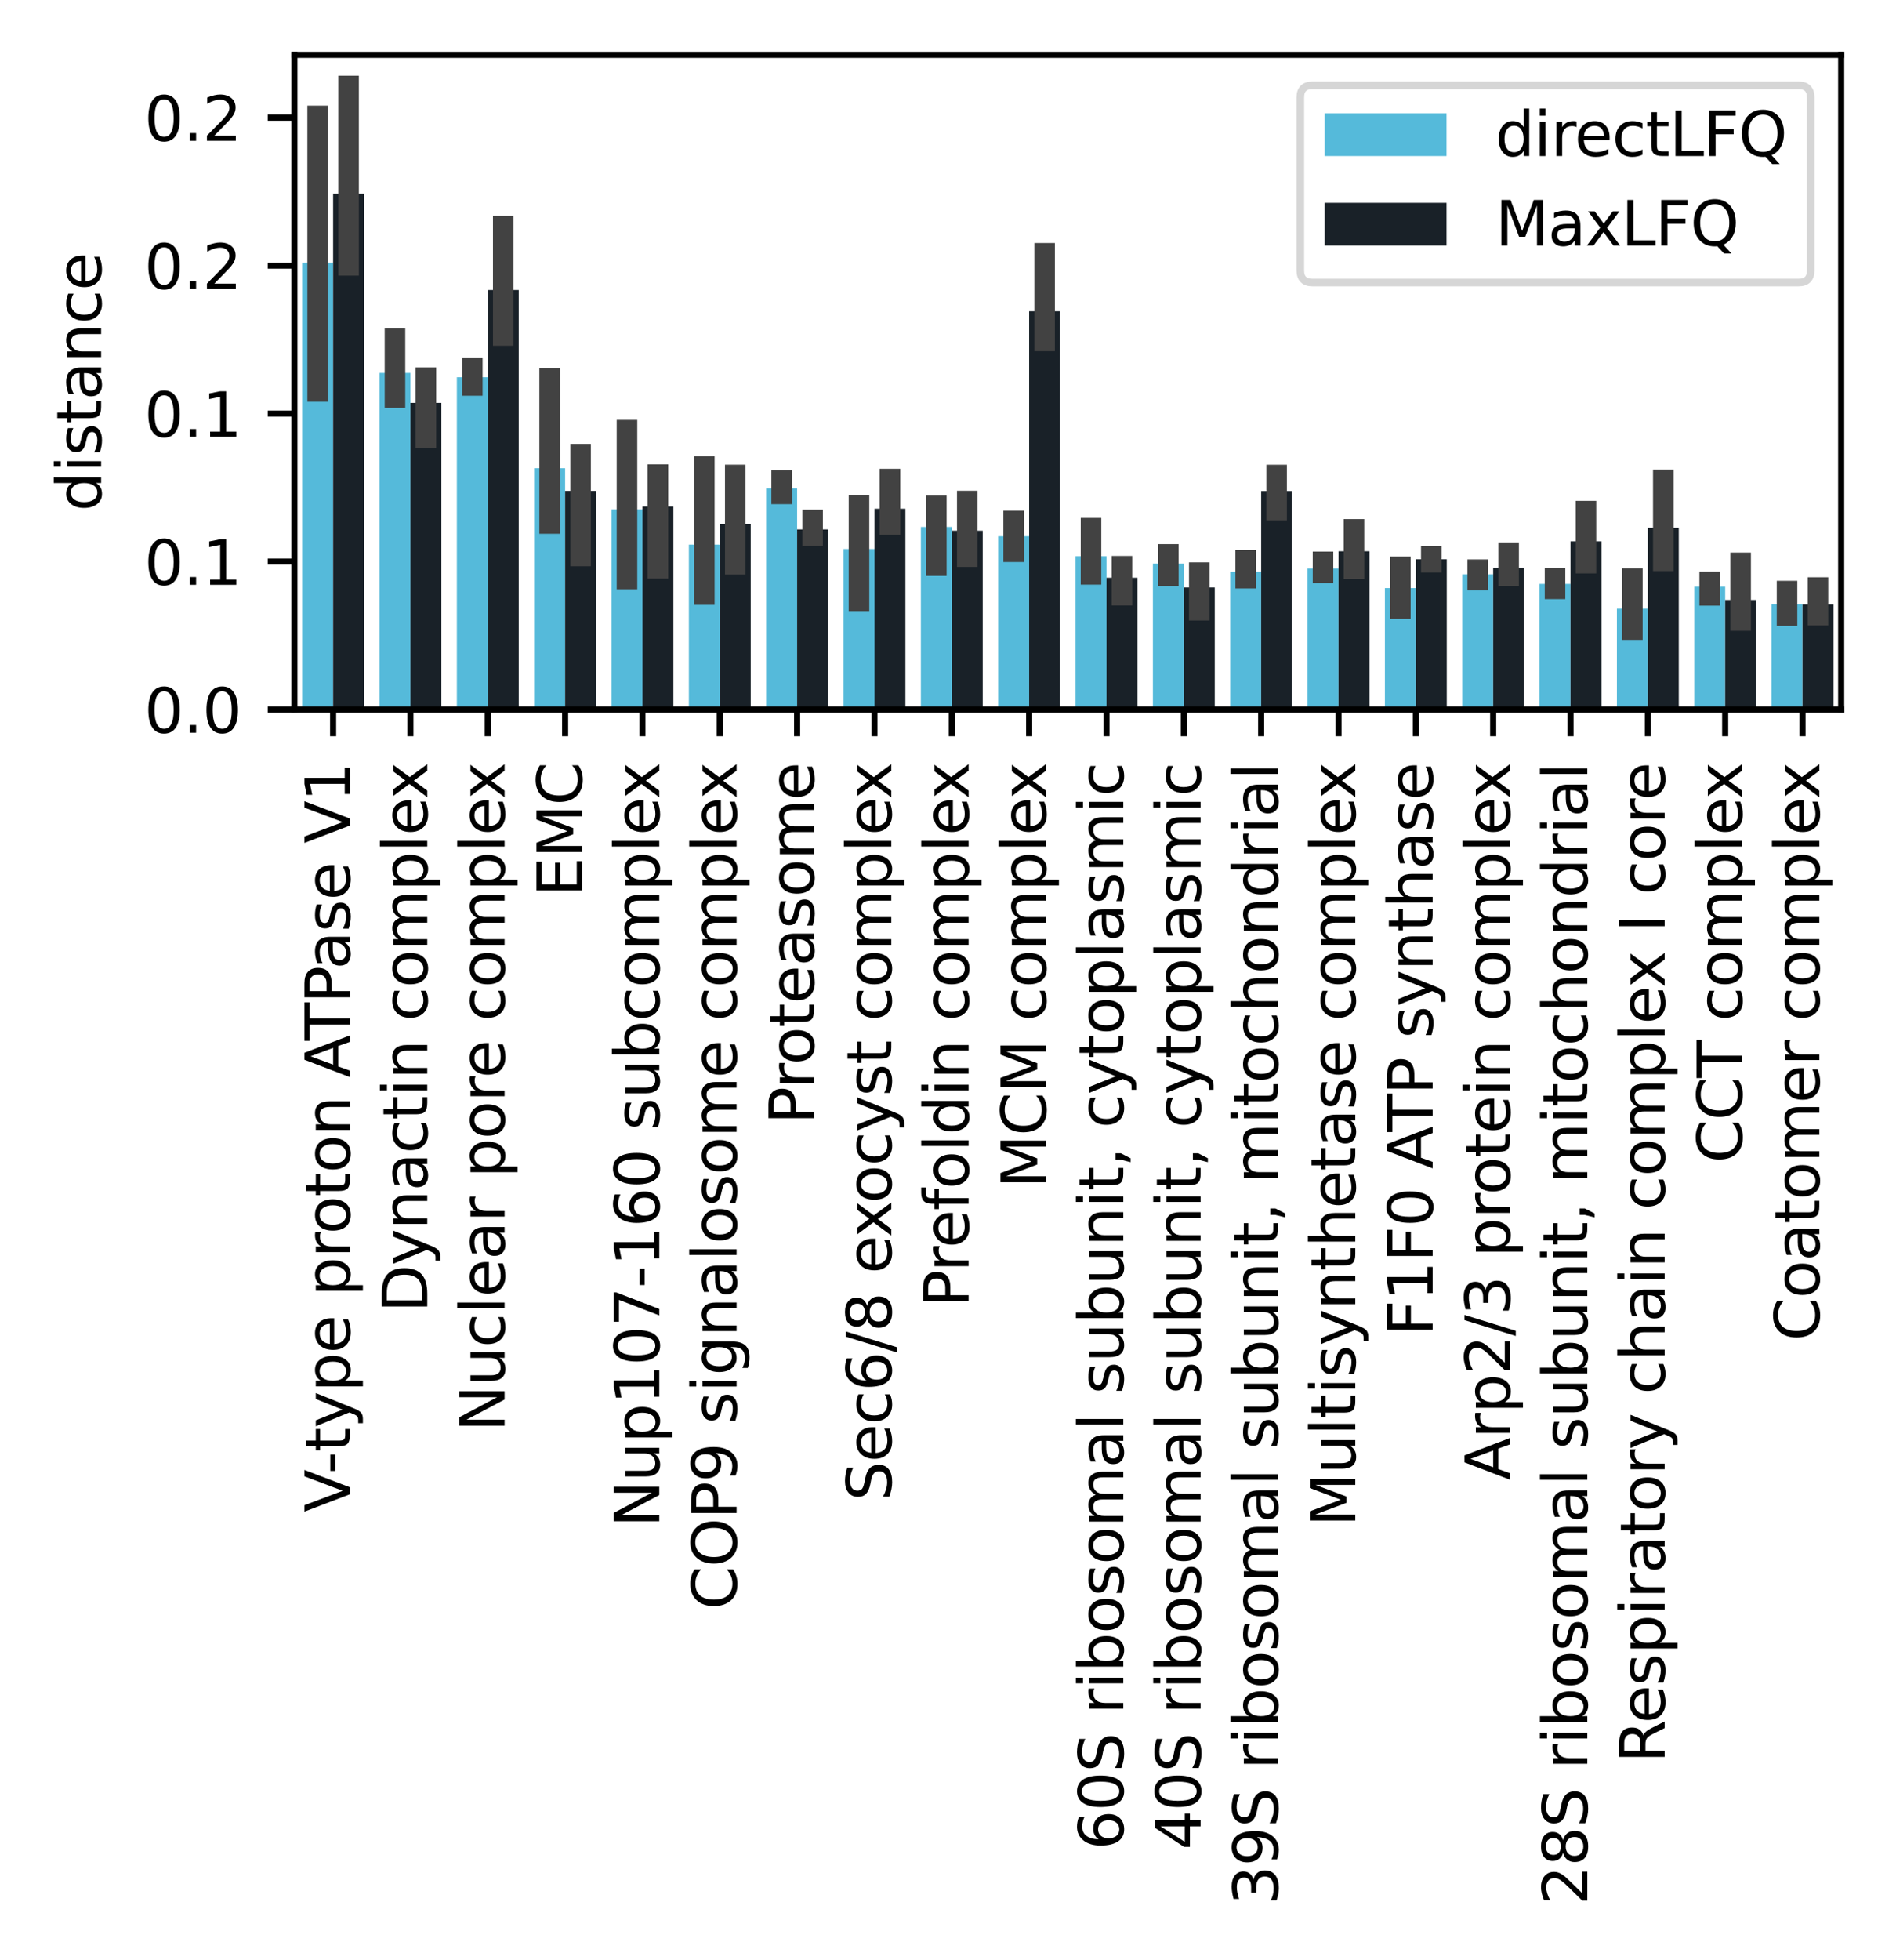 <?xml version="1.0" encoding="utf-8" standalone="no"?>
<!DOCTYPE svg PUBLIC "-//W3C//DTD SVG 1.1//EN"
  "http://www.w3.org/Graphics/SVG/1.1/DTD/svg11.dtd">
<svg xmlns:xlink="http://www.w3.org/1999/xlink" width="248.977pt" height="257.236pt" viewBox="0 0 248.977 257.236" xmlns="http://www.w3.org/2000/svg" version="1.1">
 <defs>
  <style type="text/css">*{stroke-linejoin: round; stroke-linecap: butt}</style>
 </defs>
 <g id="figure_1">
  <g id="patch_1">
   <path d="M 0 257.236 
L 248.977 257.236 
L 248.977 0 
L 0 0 
z
" style="fill: #ffffff"/>
  </g>
  <g id="axes_1">
   <g id="patch_2">
    <path d="M 38.665 93.132 
L 241.777 93.132 
L 241.777 7.2 
L 38.665 7.2 
z
" style="fill: #ffffff"/>
   </g>
   <g id="patch_3">
    <path d="M 39.681 93.132 
L 43.743 93.132 
L 43.743 34.46 
L 39.681 34.46 
z
" clip-path="url(#pbe0cc66165)" style="fill: #55bada"/>
   </g>
   <g id="patch_4">
    <path d="M 49.836 93.132 
L 53.898 93.132 
L 53.898 48.944 
L 49.836 48.944 
z
" clip-path="url(#pbe0cc66165)" style="fill: #55bada"/>
   </g>
   <g id="patch_5">
    <path d="M 59.992 93.132 
L 64.054 93.132 
L 64.054 49.507 
L 59.992 49.507 
z
" clip-path="url(#pbe0cc66165)" style="fill: #55bada"/>
   </g>
   <g id="patch_6">
    <path d="M 70.147 93.132 
L 74.21 93.132 
L 74.21 61.457 
L 70.147 61.457 
z
" clip-path="url(#pbe0cc66165)" style="fill: #55bada"/>
   </g>
   <g id="patch_7">
    <path d="M 80.303 93.132 
L 84.365 93.132 
L 84.365 66.868 
L 80.303 66.868 
z
" clip-path="url(#pbe0cc66165)" style="fill: #55bada"/>
   </g>
   <g id="patch_8">
    <path d="M 90.459 93.132 
L 94.521 93.132 
L 94.521 71.477 
L 90.459 71.477 
z
" clip-path="url(#pbe0cc66165)" style="fill: #55bada"/>
   </g>
   <g id="patch_9">
    <path d="M 100.614 93.132 
L 104.676 93.132 
L 104.676 64.085 
L 100.614 64.085 
z
" clip-path="url(#pbe0cc66165)" style="fill: #55bada"/>
   </g>
   <g id="patch_10">
    <path d="M 110.77 93.132 
L 114.832 93.132 
L 114.832 72.055 
L 110.77 72.055 
z
" clip-path="url(#pbe0cc66165)" style="fill: #55bada"/>
   </g>
   <g id="patch_11">
    <path d="M 120.925 93.132 
L 124.988 93.132 
L 124.988 69.16 
L 120.925 69.16 
z
" clip-path="url(#pbe0cc66165)" style="fill: #55bada"/>
   </g>
   <g id="patch_12">
    <path d="M 131.081 93.132 
L 135.143 93.132 
L 135.143 70.375 
L 131.081 70.375 
z
" clip-path="url(#pbe0cc66165)" style="fill: #55bada"/>
   </g>
   <g id="patch_13">
    <path d="M 141.237 93.132 
L 145.299 93.132 
L 145.299 73.003 
L 141.237 73.003 
z
" clip-path="url(#pbe0cc66165)" style="fill: #55bada"/>
   </g>
   <g id="patch_14">
    <path d="M 151.392 93.132 
L 155.454 93.132 
L 155.454 73.97 
L 151.392 73.97 
z
" clip-path="url(#pbe0cc66165)" style="fill: #55bada"/>
   </g>
   <g id="patch_15">
    <path d="M 161.548 93.132 
L 165.61 93.132 
L 165.61 75.048 
L 161.548 75.048 
z
" clip-path="url(#pbe0cc66165)" style="fill: #55bada"/>
   </g>
   <g id="patch_16">
    <path d="M 171.703 93.132 
L 175.766 93.132 
L 175.766 74.621 
L 171.703 74.621 
z
" clip-path="url(#pbe0cc66165)" style="fill: #55bada"/>
   </g>
   <g id="patch_17">
    <path d="M 181.859 93.132 
L 185.921 93.132 
L 185.921 77.186 
L 181.859 77.186 
z
" clip-path="url(#pbe0cc66165)" style="fill: #55bada"/>
   </g>
   <g id="patch_18">
    <path d="M 192.015 93.132 
L 196.077 93.132 
L 196.077 75.371 
L 192.015 75.371 
z
" clip-path="url(#pbe0cc66165)" style="fill: #55bada"/>
   </g>
   <g id="patch_19">
    <path d="M 202.17 93.132 
L 206.232 93.132 
L 206.232 76.633 
L 202.17 76.633 
z
" clip-path="url(#pbe0cc66165)" style="fill: #55bada"/>
   </g>
   <g id="patch_20">
    <path d="M 212.326 93.132 
L 216.388 93.132 
L 216.388 79.892 
L 212.326 79.892 
z
" clip-path="url(#pbe0cc66165)" style="fill: #55bada"/>
   </g>
   <g id="patch_21">
    <path d="M 222.481 93.132 
L 226.544 93.132 
L 226.544 77.001 
L 222.481 77.001 
z
" clip-path="url(#pbe0cc66165)" style="fill: #55bada"/>
   </g>
   <g id="patch_22">
    <path d="M 232.637 93.132 
L 236.699 93.132 
L 236.699 79.291 
L 232.637 79.291 
z
" clip-path="url(#pbe0cc66165)" style="fill: #55bada"/>
   </g>
   <g id="patch_23">
    <path d="M 43.743 93.132 
L 47.805 93.132 
L 47.805 25.432 
L 43.743 25.432 
z
" clip-path="url(#pbe0cc66165)" style="fill: #192128"/>
   </g>
   <g id="patch_24">
    <path d="M 53.898 93.132 
L 57.961 93.132 
L 57.961 52.879 
L 53.898 52.879 
z
" clip-path="url(#pbe0cc66165)" style="fill: #192128"/>
   </g>
   <g id="patch_25">
    <path d="M 64.054 93.132 
L 68.116 93.132 
L 68.116 38.061 
L 64.054 38.061 
z
" clip-path="url(#pbe0cc66165)" style="fill: #192128"/>
   </g>
   <g id="patch_26">
    <path d="M 74.21 93.132 
L 78.272 93.132 
L 78.272 64.431 
L 74.21 64.431 
z
" clip-path="url(#pbe0cc66165)" style="fill: #192128"/>
   </g>
   <g id="patch_27">
    <path d="M 84.365 93.132 
L 88.427 93.132 
L 88.427 66.473 
L 84.365 66.473 
z
" clip-path="url(#pbe0cc66165)" style="fill: #192128"/>
   </g>
   <g id="patch_28">
    <path d="M 94.521 93.132 
L 98.583 93.132 
L 98.583 68.799 
L 94.521 68.799 
z
" clip-path="url(#pbe0cc66165)" style="fill: #192128"/>
   </g>
   <g id="patch_29">
    <path d="M 104.676 93.132 
L 108.739 93.132 
L 108.739 69.489 
L 104.676 69.489 
z
" clip-path="url(#pbe0cc66165)" style="fill: #192128"/>
   </g>
   <g id="patch_30">
    <path d="M 114.832 93.132 
L 118.894 93.132 
L 118.894 66.769 
L 114.832 66.769 
z
" clip-path="url(#pbe0cc66165)" style="fill: #192128"/>
   </g>
   <g id="patch_31">
    <path d="M 124.988 93.132 
L 129.05 93.132 
L 129.05 69.655 
L 124.988 69.655 
z
" clip-path="url(#pbe0cc66165)" style="fill: #192128"/>
   </g>
   <g id="patch_32">
    <path d="M 135.143 93.132 
L 139.205 93.132 
L 139.205 40.851 
L 135.143 40.851 
z
" clip-path="url(#pbe0cc66165)" style="fill: #192128"/>
   </g>
   <g id="patch_33">
    <path d="M 145.299 93.132 
L 149.361 93.132 
L 149.361 75.83 
L 145.299 75.83 
z
" clip-path="url(#pbe0cc66165)" style="fill: #192128"/>
   </g>
   <g id="patch_34">
    <path d="M 155.454 93.132 
L 159.517 93.132 
L 159.517 77.102 
L 155.454 77.102 
z
" clip-path="url(#pbe0cc66165)" style="fill: #192128"/>
   </g>
   <g id="patch_35">
    <path d="M 165.61 93.132 
L 169.672 93.132 
L 169.672 64.446 
L 165.61 64.446 
z
" clip-path="url(#pbe0cc66165)" style="fill: #192128"/>
   </g>
   <g id="patch_36">
    <path d="M 175.766 93.132 
L 179.828 93.132 
L 179.828 72.35 
L 175.766 72.35 
z
" clip-path="url(#pbe0cc66165)" style="fill: #192128"/>
   </g>
   <g id="patch_37">
    <path d="M 185.921 93.132 
L 189.983 93.132 
L 189.983 73.402 
L 185.921 73.402 
z
" clip-path="url(#pbe0cc66165)" style="fill: #192128"/>
   </g>
   <g id="patch_38">
    <path d="M 196.077 93.132 
L 200.139 93.132 
L 200.139 74.512 
L 196.077 74.512 
z
" clip-path="url(#pbe0cc66165)" style="fill: #192128"/>
   </g>
   <g id="patch_39">
    <path d="M 206.232 93.132 
L 210.295 93.132 
L 210.295 71.047 
L 206.232 71.047 
z
" clip-path="url(#pbe0cc66165)" style="fill: #192128"/>
   </g>
   <g id="patch_40">
    <path d="M 216.388 93.132 
L 220.45 93.132 
L 220.45 69.284 
L 216.388 69.284 
z
" clip-path="url(#pbe0cc66165)" style="fill: #192128"/>
   </g>
   <g id="patch_41">
    <path d="M 226.544 93.132 
L 230.606 93.132 
L 230.606 78.74 
L 226.544 78.74 
z
" clip-path="url(#pbe0cc66165)" style="fill: #192128"/>
   </g>
   <g id="patch_42">
    <path d="M 236.699 93.132 
L 240.761 93.132 
L 240.761 79.319 
L 236.699 79.319 
z
" clip-path="url(#pbe0cc66165)" style="fill: #192128"/>
   </g>
   <g id="matplotlib.axis_1">
    <g id="xtick_1">
     <g id="line2d_1">
      <defs>
       <path id="mc3d9b314b2" d="M 0 0 
L 0 3.5 
" style="stroke: #000000; stroke-width: 0.8"/>
      </defs>
      <g>
       <use xlink:href="#mc3d9b314b2" x="43.743" y="93.132" style="stroke: #000000; stroke-width: 0.8"/>
      </g>
     </g>
     <g id="text_1">
      <!-- V-type proton ATPase V1 -->
      <g transform="translate(45.95 198.462)rotate(-90)scale(0.08 -0.08)">
       <defs>
        <path id="DejaVuSans-56" d="M 1831 0 
L 50 4666 
L 709 4666 
L 2188 738 
L 3669 4666 
L 4325 4666 
L 2547 0 
L 1831 0 
z
" transform="scale(0.016)"/>
        <path id="DejaVuSans-2d" d="M 313 2009 
L 1997 2009 
L 1997 1497 
L 313 1497 
L 313 2009 
z
" transform="scale(0.016)"/>
        <path id="DejaVuSans-74" d="M 1172 4494 
L 1172 3500 
L 2356 3500 
L 2356 3053 
L 1172 3053 
L 1172 1153 
Q 1172 725 1289 603 
Q 1406 481 1766 481 
L 2356 481 
L 2356 0 
L 1766 0 
Q 1100 0 847 248 
Q 594 497 594 1153 
L 594 3053 
L 172 3053 
L 172 3500 
L 594 3500 
L 594 4494 
L 1172 4494 
z
" transform="scale(0.016)"/>
        <path id="DejaVuSans-79" d="M 2059 -325 
Q 1816 -950 1584 -1140 
Q 1353 -1331 966 -1331 
L 506 -1331 
L 506 -850 
L 844 -850 
Q 1081 -850 1212 -737 
Q 1344 -625 1503 -206 
L 1606 56 
L 191 3500 
L 800 3500 
L 1894 763 
L 2988 3500 
L 3597 3500 
L 2059 -325 
z
" transform="scale(0.016)"/>
        <path id="DejaVuSans-70" d="M 1159 525 
L 1159 -1331 
L 581 -1331 
L 581 3500 
L 1159 3500 
L 1159 2969 
Q 1341 3281 1617 3432 
Q 1894 3584 2278 3584 
Q 2916 3584 3314 3078 
Q 3713 2572 3713 1747 
Q 3713 922 3314 415 
Q 2916 -91 2278 -91 
Q 1894 -91 1617 61 
Q 1341 213 1159 525 
z
M 3116 1747 
Q 3116 2381 2855 2742 
Q 2594 3103 2138 3103 
Q 1681 3103 1420 2742 
Q 1159 2381 1159 1747 
Q 1159 1113 1420 752 
Q 1681 391 2138 391 
Q 2594 391 2855 752 
Q 3116 1113 3116 1747 
z
" transform="scale(0.016)"/>
        <path id="DejaVuSans-65" d="M 3597 1894 
L 3597 1613 
L 953 1613 
Q 991 1019 1311 708 
Q 1631 397 2203 397 
Q 2534 397 2845 478 
Q 3156 559 3463 722 
L 3463 178 
Q 3153 47 2828 -22 
Q 2503 -91 2169 -91 
Q 1331 -91 842 396 
Q 353 884 353 1716 
Q 353 2575 817 3079 
Q 1281 3584 2069 3584 
Q 2775 3584 3186 3129 
Q 3597 2675 3597 1894 
z
M 3022 2063 
Q 3016 2534 2758 2815 
Q 2500 3097 2075 3097 
Q 1594 3097 1305 2825 
Q 1016 2553 972 2059 
L 3022 2063 
z
" transform="scale(0.016)"/>
        <path id="DejaVuSans-20" transform="scale(0.016)"/>
        <path id="DejaVuSans-72" d="M 2631 2963 
Q 2534 3019 2420 3045 
Q 2306 3072 2169 3072 
Q 1681 3072 1420 2755 
Q 1159 2438 1159 1844 
L 1159 0 
L 581 0 
L 581 3500 
L 1159 3500 
L 1159 2956 
Q 1341 3275 1631 3429 
Q 1922 3584 2338 3584 
Q 2397 3584 2469 3576 
Q 2541 3569 2628 3553 
L 2631 2963 
z
" transform="scale(0.016)"/>
        <path id="DejaVuSans-6f" d="M 1959 3097 
Q 1497 3097 1228 2736 
Q 959 2375 959 1747 
Q 959 1119 1226 758 
Q 1494 397 1959 397 
Q 2419 397 2687 759 
Q 2956 1122 2956 1747 
Q 2956 2369 2687 2733 
Q 2419 3097 1959 3097 
z
M 1959 3584 
Q 2709 3584 3137 3096 
Q 3566 2609 3566 1747 
Q 3566 888 3137 398 
Q 2709 -91 1959 -91 
Q 1206 -91 779 398 
Q 353 888 353 1747 
Q 353 2609 779 3096 
Q 1206 3584 1959 3584 
z
" transform="scale(0.016)"/>
        <path id="DejaVuSans-6e" d="M 3513 2113 
L 3513 0 
L 2938 0 
L 2938 2094 
Q 2938 2591 2744 2837 
Q 2550 3084 2163 3084 
Q 1697 3084 1428 2787 
Q 1159 2491 1159 1978 
L 1159 0 
L 581 0 
L 581 3500 
L 1159 3500 
L 1159 2956 
Q 1366 3272 1645 3428 
Q 1925 3584 2291 3584 
Q 2894 3584 3203 3211 
Q 3513 2838 3513 2113 
z
" transform="scale(0.016)"/>
        <path id="DejaVuSans-41" d="M 2188 4044 
L 1331 1722 
L 3047 1722 
L 2188 4044 
z
M 1831 4666 
L 2547 4666 
L 4325 0 
L 3669 0 
L 3244 1197 
L 1141 1197 
L 716 0 
L 50 0 
L 1831 4666 
z
" transform="scale(0.016)"/>
        <path id="DejaVuSans-54" d="M -19 4666 
L 3928 4666 
L 3928 4134 
L 2272 4134 
L 2272 0 
L 1638 0 
L 1638 4134 
L -19 4134 
L -19 4666 
z
" transform="scale(0.016)"/>
        <path id="DejaVuSans-50" d="M 1259 4147 
L 1259 2394 
L 2053 2394 
Q 2494 2394 2734 2622 
Q 2975 2850 2975 3272 
Q 2975 3691 2734 3919 
Q 2494 4147 2053 4147 
L 1259 4147 
z
M 628 4666 
L 2053 4666 
Q 2838 4666 3239 4311 
Q 3641 3956 3641 3272 
Q 3641 2581 3239 2228 
Q 2838 1875 2053 1875 
L 1259 1875 
L 1259 0 
L 628 0 
L 628 4666 
z
" transform="scale(0.016)"/>
        <path id="DejaVuSans-61" d="M 2194 1759 
Q 1497 1759 1228 1600 
Q 959 1441 959 1056 
Q 959 750 1161 570 
Q 1363 391 1709 391 
Q 2188 391 2477 730 
Q 2766 1069 2766 1631 
L 2766 1759 
L 2194 1759 
z
M 3341 1997 
L 3341 0 
L 2766 0 
L 2766 531 
Q 2569 213 2275 61 
Q 1981 -91 1556 -91 
Q 1019 -91 701 211 
Q 384 513 384 1019 
Q 384 1609 779 1909 
Q 1175 2209 1959 2209 
L 2766 2209 
L 2766 2266 
Q 2766 2663 2505 2880 
Q 2244 3097 1772 3097 
Q 1472 3097 1187 3025 
Q 903 2953 641 2809 
L 641 3341 
Q 956 3463 1253 3523 
Q 1550 3584 1831 3584 
Q 2591 3584 2966 3190 
Q 3341 2797 3341 1997 
z
" transform="scale(0.016)"/>
        <path id="DejaVuSans-73" d="M 2834 3397 
L 2834 2853 
Q 2591 2978 2328 3040 
Q 2066 3103 1784 3103 
Q 1356 3103 1142 2972 
Q 928 2841 928 2578 
Q 928 2378 1081 2264 
Q 1234 2150 1697 2047 
L 1894 2003 
Q 2506 1872 2764 1633 
Q 3022 1394 3022 966 
Q 3022 478 2636 193 
Q 2250 -91 1575 -91 
Q 1294 -91 989 -36 
Q 684 19 347 128 
L 347 722 
Q 666 556 975 473 
Q 1284 391 1588 391 
Q 1994 391 2212 530 
Q 2431 669 2431 922 
Q 2431 1156 2273 1281 
Q 2116 1406 1581 1522 
L 1381 1569 
Q 847 1681 609 1914 
Q 372 2147 372 2553 
Q 372 3047 722 3315 
Q 1072 3584 1716 3584 
Q 2034 3584 2315 3537 
Q 2597 3491 2834 3397 
z
" transform="scale(0.016)"/>
        <path id="DejaVuSans-31" d="M 794 531 
L 1825 531 
L 1825 4091 
L 703 3866 
L 703 4441 
L 1819 4666 
L 2450 4666 
L 2450 531 
L 3481 531 
L 3481 0 
L 794 0 
L 794 531 
z
" transform="scale(0.016)"/>
       </defs>
       <use xlink:href="#DejaVuSans-56"/>
       <use xlink:href="#DejaVuSans-2d" x="62.533"/>
       <use xlink:href="#DejaVuSans-74" x="98.617"/>
       <use xlink:href="#DejaVuSans-79" x="137.826"/>
       <use xlink:href="#DejaVuSans-70" x="197.006"/>
       <use xlink:href="#DejaVuSans-65" x="260.482"/>
       <use xlink:href="#DejaVuSans-20" x="322.006"/>
       <use xlink:href="#DejaVuSans-70" x="353.793"/>
       <use xlink:href="#DejaVuSans-72" x="417.27"/>
       <use xlink:href="#DejaVuSans-6f" x="456.133"/>
       <use xlink:href="#DejaVuSans-74" x="517.314"/>
       <use xlink:href="#DejaVuSans-6f" x="556.523"/>
       <use xlink:href="#DejaVuSans-6e" x="617.705"/>
       <use xlink:href="#DejaVuSans-20" x="681.084"/>
       <use xlink:href="#DejaVuSans-41" x="712.871"/>
       <use xlink:href="#DejaVuSans-54" x="773.529"/>
       <use xlink:href="#DejaVuSans-50" x="834.613"/>
       <use xlink:href="#DejaVuSans-61" x="890.416"/>
       <use xlink:href="#DejaVuSans-73" x="951.695"/>
       <use xlink:href="#DejaVuSans-65" x="1003.795"/>
       <use xlink:href="#DejaVuSans-20" x="1065.318"/>
       <use xlink:href="#DejaVuSans-56" x="1097.105"/>
       <use xlink:href="#DejaVuSans-31" x="1165.514"/>
      </g>
     </g>
    </g>
    <g id="xtick_2">
     <g id="line2d_2">
      <g>
       <use xlink:href="#mc3d9b314b2" x="53.898" y="93.132" style="stroke: #000000; stroke-width: 0.8"/>
      </g>
     </g>
     <g id="text_2">
      <!-- Dynactin complex -->
      <g transform="translate(56.106 172.274)rotate(-90)scale(0.08 -0.08)">
       <defs>
        <path id="DejaVuSans-44" d="M 1259 4147 
L 1259 519 
L 2022 519 
Q 2988 519 3436 956 
Q 3884 1394 3884 2338 
Q 3884 3275 3436 3711 
Q 2988 4147 2022 4147 
L 1259 4147 
z
M 628 4666 
L 1925 4666 
Q 3281 4666 3915 4102 
Q 4550 3538 4550 2338 
Q 4550 1131 3912 565 
Q 3275 0 1925 0 
L 628 0 
L 628 4666 
z
" transform="scale(0.016)"/>
        <path id="DejaVuSans-63" d="M 3122 3366 
L 3122 2828 
Q 2878 2963 2633 3030 
Q 2388 3097 2138 3097 
Q 1578 3097 1268 2742 
Q 959 2388 959 1747 
Q 959 1106 1268 751 
Q 1578 397 2138 397 
Q 2388 397 2633 464 
Q 2878 531 3122 666 
L 3122 134 
Q 2881 22 2623 -34 
Q 2366 -91 2075 -91 
Q 1284 -91 818 406 
Q 353 903 353 1747 
Q 353 2603 823 3093 
Q 1294 3584 2113 3584 
Q 2378 3584 2631 3529 
Q 2884 3475 3122 3366 
z
" transform="scale(0.016)"/>
        <path id="DejaVuSans-69" d="M 603 3500 
L 1178 3500 
L 1178 0 
L 603 0 
L 603 3500 
z
M 603 4863 
L 1178 4863 
L 1178 4134 
L 603 4134 
L 603 4863 
z
" transform="scale(0.016)"/>
        <path id="DejaVuSans-6d" d="M 3328 2828 
Q 3544 3216 3844 3400 
Q 4144 3584 4550 3584 
Q 5097 3584 5394 3201 
Q 5691 2819 5691 2113 
L 5691 0 
L 5113 0 
L 5113 2094 
Q 5113 2597 4934 2840 
Q 4756 3084 4391 3084 
Q 3944 3084 3684 2787 
Q 3425 2491 3425 1978 
L 3425 0 
L 2847 0 
L 2847 2094 
Q 2847 2600 2669 2842 
Q 2491 3084 2119 3084 
Q 1678 3084 1418 2786 
Q 1159 2488 1159 1978 
L 1159 0 
L 581 0 
L 581 3500 
L 1159 3500 
L 1159 2956 
Q 1356 3278 1631 3431 
Q 1906 3584 2284 3584 
Q 2666 3584 2933 3390 
Q 3200 3197 3328 2828 
z
" transform="scale(0.016)"/>
        <path id="DejaVuSans-6c" d="M 603 4863 
L 1178 4863 
L 1178 0 
L 603 0 
L 603 4863 
z
" transform="scale(0.016)"/>
        <path id="DejaVuSans-78" d="M 3513 3500 
L 2247 1797 
L 3578 0 
L 2900 0 
L 1881 1375 
L 863 0 
L 184 0 
L 1544 1831 
L 300 3500 
L 978 3500 
L 1906 2253 
L 2834 3500 
L 3513 3500 
z
" transform="scale(0.016)"/>
       </defs>
       <use xlink:href="#DejaVuSans-44"/>
       <use xlink:href="#DejaVuSans-79" x="77.002"/>
       <use xlink:href="#DejaVuSans-6e" x="136.182"/>
       <use xlink:href="#DejaVuSans-61" x="199.561"/>
       <use xlink:href="#DejaVuSans-63" x="260.84"/>
       <use xlink:href="#DejaVuSans-74" x="315.82"/>
       <use xlink:href="#DejaVuSans-69" x="355.029"/>
       <use xlink:href="#DejaVuSans-6e" x="382.812"/>
       <use xlink:href="#DejaVuSans-20" x="446.191"/>
       <use xlink:href="#DejaVuSans-63" x="477.979"/>
       <use xlink:href="#DejaVuSans-6f" x="532.959"/>
       <use xlink:href="#DejaVuSans-6d" x="594.141"/>
       <use xlink:href="#DejaVuSans-70" x="691.553"/>
       <use xlink:href="#DejaVuSans-6c" x="755.029"/>
       <use xlink:href="#DejaVuSans-65" x="782.812"/>
       <use xlink:href="#DejaVuSans-78" x="842.586"/>
      </g>
     </g>
    </g>
    <g id="xtick_3">
     <g id="line2d_3">
      <g>
       <use xlink:href="#mc3d9b314b2" x="64.054" y="93.132" style="stroke: #000000; stroke-width: 0.8"/>
      </g>
     </g>
     <g id="text_3">
      <!-- Nuclear pore complex -->
      <g transform="translate(66.261 187.917)rotate(-90)scale(0.08 -0.08)">
       <defs>
        <path id="DejaVuSans-4e" d="M 628 4666 
L 1478 4666 
L 3547 763 
L 3547 4666 
L 4159 4666 
L 4159 0 
L 3309 0 
L 1241 3903 
L 1241 0 
L 628 0 
L 628 4666 
z
" transform="scale(0.016)"/>
        <path id="DejaVuSans-75" d="M 544 1381 
L 544 3500 
L 1119 3500 
L 1119 1403 
Q 1119 906 1312 657 
Q 1506 409 1894 409 
Q 2359 409 2629 706 
Q 2900 1003 2900 1516 
L 2900 3500 
L 3475 3500 
L 3475 0 
L 2900 0 
L 2900 538 
Q 2691 219 2414 64 
Q 2138 -91 1772 -91 
Q 1169 -91 856 284 
Q 544 659 544 1381 
z
M 1991 3584 
L 1991 3584 
z
" transform="scale(0.016)"/>
       </defs>
       <use xlink:href="#DejaVuSans-4e"/>
       <use xlink:href="#DejaVuSans-75" x="74.805"/>
       <use xlink:href="#DejaVuSans-63" x="138.184"/>
       <use xlink:href="#DejaVuSans-6c" x="193.164"/>
       <use xlink:href="#DejaVuSans-65" x="220.947"/>
       <use xlink:href="#DejaVuSans-61" x="282.471"/>
       <use xlink:href="#DejaVuSans-72" x="343.75"/>
       <use xlink:href="#DejaVuSans-20" x="384.863"/>
       <use xlink:href="#DejaVuSans-70" x="416.65"/>
       <use xlink:href="#DejaVuSans-6f" x="480.127"/>
       <use xlink:href="#DejaVuSans-72" x="541.309"/>
       <use xlink:href="#DejaVuSans-65" x="580.172"/>
       <use xlink:href="#DejaVuSans-20" x="641.695"/>
       <use xlink:href="#DejaVuSans-63" x="673.482"/>
       <use xlink:href="#DejaVuSans-6f" x="728.463"/>
       <use xlink:href="#DejaVuSans-6d" x="789.645"/>
       <use xlink:href="#DejaVuSans-70" x="887.057"/>
       <use xlink:href="#DejaVuSans-6c" x="950.533"/>
       <use xlink:href="#DejaVuSans-65" x="978.316"/>
       <use xlink:href="#DejaVuSans-78" x="1038.09"/>
      </g>
     </g>
    </g>
    <g id="xtick_4">
     <g id="line2d_4">
      <g>
       <use xlink:href="#mc3d9b314b2" x="74.21" y="93.132" style="stroke: #000000; stroke-width: 0.8"/>
      </g>
     </g>
     <g id="text_4">
      <!-- EMC -->
      <g transform="translate(76.417 117.676)rotate(-90)scale(0.08 -0.08)">
       <defs>
        <path id="DejaVuSans-45" d="M 628 4666 
L 3578 4666 
L 3578 4134 
L 1259 4134 
L 1259 2753 
L 3481 2753 
L 3481 2222 
L 1259 2222 
L 1259 531 
L 3634 531 
L 3634 0 
L 628 0 
L 628 4666 
z
" transform="scale(0.016)"/>
        <path id="DejaVuSans-4d" d="M 628 4666 
L 1569 4666 
L 2759 1491 
L 3956 4666 
L 4897 4666 
L 4897 0 
L 4281 0 
L 4281 4097 
L 3078 897 
L 2444 897 
L 1241 4097 
L 1241 0 
L 628 0 
L 628 4666 
z
" transform="scale(0.016)"/>
        <path id="DejaVuSans-43" d="M 4122 4306 
L 4122 3641 
Q 3803 3938 3442 4084 
Q 3081 4231 2675 4231 
Q 1875 4231 1450 3742 
Q 1025 3253 1025 2328 
Q 1025 1406 1450 917 
Q 1875 428 2675 428 
Q 3081 428 3442 575 
Q 3803 722 4122 1019 
L 4122 359 
Q 3791 134 3420 21 
Q 3050 -91 2638 -91 
Q 1578 -91 968 557 
Q 359 1206 359 2328 
Q 359 3453 968 4101 
Q 1578 4750 2638 4750 
Q 3056 4750 3426 4639 
Q 3797 4528 4122 4306 
z
" transform="scale(0.016)"/>
       </defs>
       <use xlink:href="#DejaVuSans-45"/>
       <use xlink:href="#DejaVuSans-4d" x="63.184"/>
       <use xlink:href="#DejaVuSans-43" x="149.463"/>
      </g>
     </g>
    </g>
    <g id="xtick_5">
     <g id="line2d_5">
      <g>
       <use xlink:href="#mc3d9b314b2" x="84.365" y="93.132" style="stroke: #000000; stroke-width: 0.8"/>
      </g>
     </g>
     <g id="text_5">
      <!-- Nup107-160 subcomplex -->
      <g transform="translate(86.573 200.456)rotate(-90)scale(0.08 -0.08)">
       <defs>
        <path id="DejaVuSans-30" d="M 2034 4250 
Q 1547 4250 1301 3770 
Q 1056 3291 1056 2328 
Q 1056 1369 1301 889 
Q 1547 409 2034 409 
Q 2525 409 2770 889 
Q 3016 1369 3016 2328 
Q 3016 3291 2770 3770 
Q 2525 4250 2034 4250 
z
M 2034 4750 
Q 2819 4750 3233 4129 
Q 3647 3509 3647 2328 
Q 3647 1150 3233 529 
Q 2819 -91 2034 -91 
Q 1250 -91 836 529 
Q 422 1150 422 2328 
Q 422 3509 836 4129 
Q 1250 4750 2034 4750 
z
" transform="scale(0.016)"/>
        <path id="DejaVuSans-37" d="M 525 4666 
L 3525 4666 
L 3525 4397 
L 1831 0 
L 1172 0 
L 2766 4134 
L 525 4134 
L 525 4666 
z
" transform="scale(0.016)"/>
        <path id="DejaVuSans-36" d="M 2113 2584 
Q 1688 2584 1439 2293 
Q 1191 2003 1191 1497 
Q 1191 994 1439 701 
Q 1688 409 2113 409 
Q 2538 409 2786 701 
Q 3034 994 3034 1497 
Q 3034 2003 2786 2293 
Q 2538 2584 2113 2584 
z
M 3366 4563 
L 3366 3988 
Q 3128 4100 2886 4159 
Q 2644 4219 2406 4219 
Q 1781 4219 1451 3797 
Q 1122 3375 1075 2522 
Q 1259 2794 1537 2939 
Q 1816 3084 2150 3084 
Q 2853 3084 3261 2657 
Q 3669 2231 3669 1497 
Q 3669 778 3244 343 
Q 2819 -91 2113 -91 
Q 1303 -91 875 529 
Q 447 1150 447 2328 
Q 447 3434 972 4092 
Q 1497 4750 2381 4750 
Q 2619 4750 2861 4703 
Q 3103 4656 3366 4563 
z
" transform="scale(0.016)"/>
        <path id="DejaVuSans-62" d="M 3116 1747 
Q 3116 2381 2855 2742 
Q 2594 3103 2138 3103 
Q 1681 3103 1420 2742 
Q 1159 2381 1159 1747 
Q 1159 1113 1420 752 
Q 1681 391 2138 391 
Q 2594 391 2855 752 
Q 3116 1113 3116 1747 
z
M 1159 2969 
Q 1341 3281 1617 3432 
Q 1894 3584 2278 3584 
Q 2916 3584 3314 3078 
Q 3713 2572 3713 1747 
Q 3713 922 3314 415 
Q 2916 -91 2278 -91 
Q 1894 -91 1617 61 
Q 1341 213 1159 525 
L 1159 0 
L 581 0 
L 581 4863 
L 1159 4863 
L 1159 2969 
z
" transform="scale(0.016)"/>
       </defs>
       <use xlink:href="#DejaVuSans-4e"/>
       <use xlink:href="#DejaVuSans-75" x="74.805"/>
       <use xlink:href="#DejaVuSans-70" x="138.184"/>
       <use xlink:href="#DejaVuSans-31" x="201.66"/>
       <use xlink:href="#DejaVuSans-30" x="265.283"/>
       <use xlink:href="#DejaVuSans-37" x="328.906"/>
       <use xlink:href="#DejaVuSans-2d" x="392.529"/>
       <use xlink:href="#DejaVuSans-31" x="428.613"/>
       <use xlink:href="#DejaVuSans-36" x="492.236"/>
       <use xlink:href="#DejaVuSans-30" x="555.859"/>
       <use xlink:href="#DejaVuSans-20" x="619.482"/>
       <use xlink:href="#DejaVuSans-73" x="651.27"/>
       <use xlink:href="#DejaVuSans-75" x="703.369"/>
       <use xlink:href="#DejaVuSans-62" x="766.748"/>
       <use xlink:href="#DejaVuSans-63" x="830.225"/>
       <use xlink:href="#DejaVuSans-6f" x="885.205"/>
       <use xlink:href="#DejaVuSans-6d" x="946.387"/>
       <use xlink:href="#DejaVuSans-70" x="1043.799"/>
       <use xlink:href="#DejaVuSans-6c" x="1107.275"/>
       <use xlink:href="#DejaVuSans-65" x="1135.059"/>
       <use xlink:href="#DejaVuSans-78" x="1194.832"/>
      </g>
     </g>
    </g>
    <g id="xtick_6">
     <g id="line2d_6">
      <g>
       <use xlink:href="#mc3d9b314b2" x="94.521" y="93.132" style="stroke: #000000; stroke-width: 0.8"/>
      </g>
     </g>
     <g id="text_6">
      <!-- COP9 signalosome complex -->
      <g transform="translate(96.728 211.256)rotate(-90)scale(0.08 -0.08)">
       <defs>
        <path id="DejaVuSans-4f" d="M 2522 4238 
Q 1834 4238 1429 3725 
Q 1025 3213 1025 2328 
Q 1025 1447 1429 934 
Q 1834 422 2522 422 
Q 3209 422 3611 934 
Q 4013 1447 4013 2328 
Q 4013 3213 3611 3725 
Q 3209 4238 2522 4238 
z
M 2522 4750 
Q 3503 4750 4090 4092 
Q 4678 3434 4678 2328 
Q 4678 1225 4090 567 
Q 3503 -91 2522 -91 
Q 1538 -91 948 565 
Q 359 1222 359 2328 
Q 359 3434 948 4092 
Q 1538 4750 2522 4750 
z
" transform="scale(0.016)"/>
        <path id="DejaVuSans-39" d="M 703 97 
L 703 672 
Q 941 559 1184 500 
Q 1428 441 1663 441 
Q 2288 441 2617 861 
Q 2947 1281 2994 2138 
Q 2813 1869 2534 1725 
Q 2256 1581 1919 1581 
Q 1219 1581 811 2004 
Q 403 2428 403 3163 
Q 403 3881 828 4315 
Q 1253 4750 1959 4750 
Q 2769 4750 3195 4129 
Q 3622 3509 3622 2328 
Q 3622 1225 3098 567 
Q 2575 -91 1691 -91 
Q 1453 -91 1209 -44 
Q 966 3 703 97 
z
M 1959 2075 
Q 2384 2075 2632 2365 
Q 2881 2656 2881 3163 
Q 2881 3666 2632 3958 
Q 2384 4250 1959 4250 
Q 1534 4250 1286 3958 
Q 1038 3666 1038 3163 
Q 1038 2656 1286 2365 
Q 1534 2075 1959 2075 
z
" transform="scale(0.016)"/>
        <path id="DejaVuSans-67" d="M 2906 1791 
Q 2906 2416 2648 2759 
Q 2391 3103 1925 3103 
Q 1463 3103 1205 2759 
Q 947 2416 947 1791 
Q 947 1169 1205 825 
Q 1463 481 1925 481 
Q 2391 481 2648 825 
Q 2906 1169 2906 1791 
z
M 3481 434 
Q 3481 -459 3084 -895 
Q 2688 -1331 1869 -1331 
Q 1566 -1331 1297 -1286 
Q 1028 -1241 775 -1147 
L 775 -588 
Q 1028 -725 1275 -790 
Q 1522 -856 1778 -856 
Q 2344 -856 2625 -561 
Q 2906 -266 2906 331 
L 2906 616 
Q 2728 306 2450 153 
Q 2172 0 1784 0 
Q 1141 0 747 490 
Q 353 981 353 1791 
Q 353 2603 747 3093 
Q 1141 3584 1784 3584 
Q 2172 3584 2450 3431 
Q 2728 3278 2906 2969 
L 2906 3500 
L 3481 3500 
L 3481 434 
z
" transform="scale(0.016)"/>
       </defs>
       <use xlink:href="#DejaVuSans-43"/>
       <use xlink:href="#DejaVuSans-4f" x="69.824"/>
       <use xlink:href="#DejaVuSans-50" x="148.535"/>
       <use xlink:href="#DejaVuSans-39" x="208.838"/>
       <use xlink:href="#DejaVuSans-20" x="272.461"/>
       <use xlink:href="#DejaVuSans-73" x="304.248"/>
       <use xlink:href="#DejaVuSans-69" x="356.348"/>
       <use xlink:href="#DejaVuSans-67" x="384.131"/>
       <use xlink:href="#DejaVuSans-6e" x="447.607"/>
       <use xlink:href="#DejaVuSans-61" x="510.986"/>
       <use xlink:href="#DejaVuSans-6c" x="572.266"/>
       <use xlink:href="#DejaVuSans-6f" x="600.049"/>
       <use xlink:href="#DejaVuSans-73" x="661.23"/>
       <use xlink:href="#DejaVuSans-6f" x="713.33"/>
       <use xlink:href="#DejaVuSans-6d" x="774.512"/>
       <use xlink:href="#DejaVuSans-65" x="871.924"/>
       <use xlink:href="#DejaVuSans-20" x="933.447"/>
       <use xlink:href="#DejaVuSans-63" x="965.234"/>
       <use xlink:href="#DejaVuSans-6f" x="1020.215"/>
       <use xlink:href="#DejaVuSans-6d" x="1081.396"/>
       <use xlink:href="#DejaVuSans-70" x="1178.809"/>
       <use xlink:href="#DejaVuSans-6c" x="1242.285"/>
       <use xlink:href="#DejaVuSans-65" x="1270.068"/>
       <use xlink:href="#DejaVuSans-78" x="1329.842"/>
      </g>
     </g>
    </g>
    <g id="xtick_7">
     <g id="line2d_7">
      <g>
       <use xlink:href="#mc3d9b314b2" x="104.676" y="93.132" style="stroke: #000000; stroke-width: 0.8"/>
      </g>
     </g>
     <g id="text_7">
      <!-- Proteasome -->
      <g transform="translate(106.884 147.558)rotate(-90)scale(0.08 -0.08)">
       <use xlink:href="#DejaVuSans-50"/>
       <use xlink:href="#DejaVuSans-72" x="58.553"/>
       <use xlink:href="#DejaVuSans-6f" x="97.416"/>
       <use xlink:href="#DejaVuSans-74" x="158.598"/>
       <use xlink:href="#DejaVuSans-65" x="197.807"/>
       <use xlink:href="#DejaVuSans-61" x="259.33"/>
       <use xlink:href="#DejaVuSans-73" x="320.609"/>
       <use xlink:href="#DejaVuSans-6f" x="372.709"/>
       <use xlink:href="#DejaVuSans-6d" x="433.891"/>
       <use xlink:href="#DejaVuSans-65" x="531.303"/>
      </g>
     </g>
    </g>
    <g id="xtick_8">
     <g id="line2d_8">
      <g>
       <use xlink:href="#mc3d9b314b2" x="114.832" y="93.132" style="stroke: #000000; stroke-width: 0.8"/>
      </g>
     </g>
     <g id="text_8">
      <!-- Sec6/8 exocyst complex -->
      <g transform="translate(117.04 196.997)rotate(-90)scale(0.08 -0.08)">
       <defs>
        <path id="DejaVuSans-53" d="M 3425 4513 
L 3425 3897 
Q 3066 4069 2747 4153 
Q 2428 4238 2131 4238 
Q 1616 4238 1336 4038 
Q 1056 3838 1056 3469 
Q 1056 3159 1242 3001 
Q 1428 2844 1947 2747 
L 2328 2669 
Q 3034 2534 3370 2195 
Q 3706 1856 3706 1288 
Q 3706 609 3251 259 
Q 2797 -91 1919 -91 
Q 1588 -91 1214 -16 
Q 841 59 441 206 
L 441 856 
Q 825 641 1194 531 
Q 1563 422 1919 422 
Q 2459 422 2753 634 
Q 3047 847 3047 1241 
Q 3047 1584 2836 1778 
Q 2625 1972 2144 2069 
L 1759 2144 
Q 1053 2284 737 2584 
Q 422 2884 422 3419 
Q 422 4038 858 4394 
Q 1294 4750 2059 4750 
Q 2388 4750 2728 4690 
Q 3069 4631 3425 4513 
z
" transform="scale(0.016)"/>
        <path id="DejaVuSans-2f" d="M 1625 4666 
L 2156 4666 
L 531 -594 
L 0 -594 
L 1625 4666 
z
" transform="scale(0.016)"/>
        <path id="DejaVuSans-38" d="M 2034 2216 
Q 1584 2216 1326 1975 
Q 1069 1734 1069 1313 
Q 1069 891 1326 650 
Q 1584 409 2034 409 
Q 2484 409 2743 651 
Q 3003 894 3003 1313 
Q 3003 1734 2745 1975 
Q 2488 2216 2034 2216 
z
M 1403 2484 
Q 997 2584 770 2862 
Q 544 3141 544 3541 
Q 544 4100 942 4425 
Q 1341 4750 2034 4750 
Q 2731 4750 3128 4425 
Q 3525 4100 3525 3541 
Q 3525 3141 3298 2862 
Q 3072 2584 2669 2484 
Q 3125 2378 3379 2068 
Q 3634 1759 3634 1313 
Q 3634 634 3220 271 
Q 2806 -91 2034 -91 
Q 1263 -91 848 271 
Q 434 634 434 1313 
Q 434 1759 690 2068 
Q 947 2378 1403 2484 
z
M 1172 3481 
Q 1172 3119 1398 2916 
Q 1625 2713 2034 2713 
Q 2441 2713 2670 2916 
Q 2900 3119 2900 3481 
Q 2900 3844 2670 4047 
Q 2441 4250 2034 4250 
Q 1625 4250 1398 4047 
Q 1172 3844 1172 3481 
z
" transform="scale(0.016)"/>
       </defs>
       <use xlink:href="#DejaVuSans-53"/>
       <use xlink:href="#DejaVuSans-65" x="63.477"/>
       <use xlink:href="#DejaVuSans-63" x="125"/>
       <use xlink:href="#DejaVuSans-36" x="179.98"/>
       <use xlink:href="#DejaVuSans-2f" x="243.604"/>
       <use xlink:href="#DejaVuSans-38" x="277.295"/>
       <use xlink:href="#DejaVuSans-20" x="340.918"/>
       <use xlink:href="#DejaVuSans-65" x="372.705"/>
       <use xlink:href="#DejaVuSans-78" x="432.479"/>
       <use xlink:href="#DejaVuSans-6f" x="488.533"/>
       <use xlink:href="#DejaVuSans-63" x="549.715"/>
       <use xlink:href="#DejaVuSans-79" x="604.695"/>
       <use xlink:href="#DejaVuSans-73" x="663.875"/>
       <use xlink:href="#DejaVuSans-74" x="715.975"/>
       <use xlink:href="#DejaVuSans-20" x="755.184"/>
       <use xlink:href="#DejaVuSans-63" x="786.971"/>
       <use xlink:href="#DejaVuSans-6f" x="841.951"/>
       <use xlink:href="#DejaVuSans-6d" x="903.133"/>
       <use xlink:href="#DejaVuSans-70" x="1000.545"/>
       <use xlink:href="#DejaVuSans-6c" x="1064.021"/>
       <use xlink:href="#DejaVuSans-65" x="1091.805"/>
       <use xlink:href="#DejaVuSans-78" x="1151.578"/>
      </g>
     </g>
    </g>
    <g id="xtick_9">
     <g id="line2d_9">
      <g>
       <use xlink:href="#mc3d9b314b2" x="124.988" y="93.132" style="stroke: #000000; stroke-width: 0.8"/>
      </g>
     </g>
     <g id="text_9">
      <!-- Prefoldin complex -->
      <g transform="translate(127.195 171.6)rotate(-90)scale(0.08 -0.08)">
       <defs>
        <path id="DejaVuSans-66" d="M 2375 4863 
L 2375 4384 
L 1825 4384 
Q 1516 4384 1395 4259 
Q 1275 4134 1275 3809 
L 1275 3500 
L 2222 3500 
L 2222 3053 
L 1275 3053 
L 1275 0 
L 697 0 
L 697 3053 
L 147 3053 
L 147 3500 
L 697 3500 
L 697 3744 
Q 697 4328 969 4595 
Q 1241 4863 1831 4863 
L 2375 4863 
z
" transform="scale(0.016)"/>
        <path id="DejaVuSans-64" d="M 2906 2969 
L 2906 4863 
L 3481 4863 
L 3481 0 
L 2906 0 
L 2906 525 
Q 2725 213 2448 61 
Q 2172 -91 1784 -91 
Q 1150 -91 751 415 
Q 353 922 353 1747 
Q 353 2572 751 3078 
Q 1150 3584 1784 3584 
Q 2172 3584 2448 3432 
Q 2725 3281 2906 2969 
z
M 947 1747 
Q 947 1113 1208 752 
Q 1469 391 1925 391 
Q 2381 391 2643 752 
Q 2906 1113 2906 1747 
Q 2906 2381 2643 2742 
Q 2381 3103 1925 3103 
Q 1469 3103 1208 2742 
Q 947 2381 947 1747 
z
" transform="scale(0.016)"/>
       </defs>
       <use xlink:href="#DejaVuSans-50"/>
       <use xlink:href="#DejaVuSans-72" x="58.553"/>
       <use xlink:href="#DejaVuSans-65" x="97.416"/>
       <use xlink:href="#DejaVuSans-66" x="158.939"/>
       <use xlink:href="#DejaVuSans-6f" x="194.145"/>
       <use xlink:href="#DejaVuSans-6c" x="255.326"/>
       <use xlink:href="#DejaVuSans-64" x="283.109"/>
       <use xlink:href="#DejaVuSans-69" x="346.586"/>
       <use xlink:href="#DejaVuSans-6e" x="374.369"/>
       <use xlink:href="#DejaVuSans-20" x="437.748"/>
       <use xlink:href="#DejaVuSans-63" x="469.535"/>
       <use xlink:href="#DejaVuSans-6f" x="524.516"/>
       <use xlink:href="#DejaVuSans-6d" x="585.697"/>
       <use xlink:href="#DejaVuSans-70" x="683.109"/>
       <use xlink:href="#DejaVuSans-6c" x="746.586"/>
       <use xlink:href="#DejaVuSans-65" x="774.369"/>
       <use xlink:href="#DejaVuSans-78" x="834.143"/>
      </g>
     </g>
    </g>
    <g id="xtick_10">
     <g id="line2d_10">
      <g>
       <use xlink:href="#mc3d9b314b2" x="135.143" y="93.132" style="stroke: #000000; stroke-width: 0.8"/>
      </g>
     </g>
     <g id="text_10">
      <!-- MCM complex -->
      <g transform="translate(137.351 155.971)rotate(-90)scale(0.08 -0.08)">
       <use xlink:href="#DejaVuSans-4d"/>
       <use xlink:href="#DejaVuSans-43" x="86.279"/>
       <use xlink:href="#DejaVuSans-4d" x="156.104"/>
       <use xlink:href="#DejaVuSans-20" x="242.383"/>
       <use xlink:href="#DejaVuSans-63" x="274.17"/>
       <use xlink:href="#DejaVuSans-6f" x="329.15"/>
       <use xlink:href="#DejaVuSans-6d" x="390.332"/>
       <use xlink:href="#DejaVuSans-70" x="487.744"/>
       <use xlink:href="#DejaVuSans-6c" x="551.221"/>
       <use xlink:href="#DejaVuSans-65" x="579.004"/>
       <use xlink:href="#DejaVuSans-78" x="638.777"/>
      </g>
     </g>
    </g>
    <g id="xtick_11">
     <g id="line2d_11">
      <g>
       <use xlink:href="#mc3d9b314b2" x="145.299" y="93.132" style="stroke: #000000; stroke-width: 0.8"/>
      </g>
     </g>
     <g id="text_11">
      <!-- 60S ribosomal subunit, cytoplasmic -->
      <g transform="translate(147.506 242.791)rotate(-90)scale(0.08 -0.08)">
       <defs>
        <path id="DejaVuSans-2c" d="M 750 794 
L 1409 794 
L 1409 256 
L 897 -744 
L 494 -744 
L 750 256 
L 750 794 
z
" transform="scale(0.016)"/>
       </defs>
       <use xlink:href="#DejaVuSans-36"/>
       <use xlink:href="#DejaVuSans-30" x="63.623"/>
       <use xlink:href="#DejaVuSans-53" x="127.246"/>
       <use xlink:href="#DejaVuSans-20" x="190.723"/>
       <use xlink:href="#DejaVuSans-72" x="222.51"/>
       <use xlink:href="#DejaVuSans-69" x="263.623"/>
       <use xlink:href="#DejaVuSans-62" x="291.406"/>
       <use xlink:href="#DejaVuSans-6f" x="354.883"/>
       <use xlink:href="#DejaVuSans-73" x="416.064"/>
       <use xlink:href="#DejaVuSans-6f" x="468.164"/>
       <use xlink:href="#DejaVuSans-6d" x="529.346"/>
       <use xlink:href="#DejaVuSans-61" x="626.758"/>
       <use xlink:href="#DejaVuSans-6c" x="688.037"/>
       <use xlink:href="#DejaVuSans-20" x="715.82"/>
       <use xlink:href="#DejaVuSans-73" x="747.607"/>
       <use xlink:href="#DejaVuSans-75" x="799.707"/>
       <use xlink:href="#DejaVuSans-62" x="863.086"/>
       <use xlink:href="#DejaVuSans-75" x="926.562"/>
       <use xlink:href="#DejaVuSans-6e" x="989.941"/>
       <use xlink:href="#DejaVuSans-69" x="1053.32"/>
       <use xlink:href="#DejaVuSans-74" x="1081.104"/>
       <use xlink:href="#DejaVuSans-2c" x="1120.312"/>
       <use xlink:href="#DejaVuSans-20" x="1152.1"/>
       <use xlink:href="#DejaVuSans-63" x="1183.887"/>
       <use xlink:href="#DejaVuSans-79" x="1238.867"/>
       <use xlink:href="#DejaVuSans-74" x="1298.047"/>
       <use xlink:href="#DejaVuSans-6f" x="1337.256"/>
       <use xlink:href="#DejaVuSans-70" x="1398.438"/>
       <use xlink:href="#DejaVuSans-6c" x="1461.914"/>
       <use xlink:href="#DejaVuSans-61" x="1489.697"/>
       <use xlink:href="#DejaVuSans-73" x="1550.977"/>
       <use xlink:href="#DejaVuSans-6d" x="1603.076"/>
       <use xlink:href="#DejaVuSans-69" x="1700.488"/>
       <use xlink:href="#DejaVuSans-63" x="1728.271"/>
      </g>
     </g>
    </g>
    <g id="xtick_12">
     <g id="line2d_12">
      <g>
       <use xlink:href="#mc3d9b314b2" x="155.454" y="93.132" style="stroke: #000000; stroke-width: 0.8"/>
      </g>
     </g>
     <g id="text_12">
      <!-- 40S ribosomal subunit, cytoplasmic -->
      <g transform="translate(157.662 242.791)rotate(-90)scale(0.08 -0.08)">
       <defs>
        <path id="DejaVuSans-34" d="M 2419 4116 
L 825 1625 
L 2419 1625 
L 2419 4116 
z
M 2253 4666 
L 3047 4666 
L 3047 1625 
L 3713 1625 
L 3713 1100 
L 3047 1100 
L 3047 0 
L 2419 0 
L 2419 1100 
L 313 1100 
L 313 1709 
L 2253 4666 
z
" transform="scale(0.016)"/>
       </defs>
       <use xlink:href="#DejaVuSans-34"/>
       <use xlink:href="#DejaVuSans-30" x="63.623"/>
       <use xlink:href="#DejaVuSans-53" x="127.246"/>
       <use xlink:href="#DejaVuSans-20" x="190.723"/>
       <use xlink:href="#DejaVuSans-72" x="222.51"/>
       <use xlink:href="#DejaVuSans-69" x="263.623"/>
       <use xlink:href="#DejaVuSans-62" x="291.406"/>
       <use xlink:href="#DejaVuSans-6f" x="354.883"/>
       <use xlink:href="#DejaVuSans-73" x="416.064"/>
       <use xlink:href="#DejaVuSans-6f" x="468.164"/>
       <use xlink:href="#DejaVuSans-6d" x="529.346"/>
       <use xlink:href="#DejaVuSans-61" x="626.758"/>
       <use xlink:href="#DejaVuSans-6c" x="688.037"/>
       <use xlink:href="#DejaVuSans-20" x="715.82"/>
       <use xlink:href="#DejaVuSans-73" x="747.607"/>
       <use xlink:href="#DejaVuSans-75" x="799.707"/>
       <use xlink:href="#DejaVuSans-62" x="863.086"/>
       <use xlink:href="#DejaVuSans-75" x="926.562"/>
       <use xlink:href="#DejaVuSans-6e" x="989.941"/>
       <use xlink:href="#DejaVuSans-69" x="1053.32"/>
       <use xlink:href="#DejaVuSans-74" x="1081.104"/>
       <use xlink:href="#DejaVuSans-2c" x="1120.312"/>
       <use xlink:href="#DejaVuSans-20" x="1152.1"/>
       <use xlink:href="#DejaVuSans-63" x="1183.887"/>
       <use xlink:href="#DejaVuSans-79" x="1238.867"/>
       <use xlink:href="#DejaVuSans-74" x="1298.047"/>
       <use xlink:href="#DejaVuSans-6f" x="1337.256"/>
       <use xlink:href="#DejaVuSans-70" x="1398.438"/>
       <use xlink:href="#DejaVuSans-6c" x="1461.914"/>
       <use xlink:href="#DejaVuSans-61" x="1489.697"/>
       <use xlink:href="#DejaVuSans-73" x="1550.977"/>
       <use xlink:href="#DejaVuSans-6d" x="1603.076"/>
       <use xlink:href="#DejaVuSans-69" x="1700.488"/>
       <use xlink:href="#DejaVuSans-63" x="1728.271"/>
      </g>
     </g>
    </g>
    <g id="xtick_13">
     <g id="line2d_13">
      <g>
       <use xlink:href="#mc3d9b314b2" x="165.61" y="93.132" style="stroke: #000000; stroke-width: 0.8"/>
      </g>
     </g>
     <g id="text_13">
      <!-- 39S ribosomal subunit, mitochondrial -->
      <g transform="translate(167.817 250.036)rotate(-90)scale(0.08 -0.08)">
       <defs>
        <path id="DejaVuSans-33" d="M 2597 2516 
Q 3050 2419 3304 2112 
Q 3559 1806 3559 1356 
Q 3559 666 3084 287 
Q 2609 -91 1734 -91 
Q 1441 -91 1130 -33 
Q 819 25 488 141 
L 488 750 
Q 750 597 1062 519 
Q 1375 441 1716 441 
Q 2309 441 2620 675 
Q 2931 909 2931 1356 
Q 2931 1769 2642 2001 
Q 2353 2234 1838 2234 
L 1294 2234 
L 1294 2753 
L 1863 2753 
Q 2328 2753 2575 2939 
Q 2822 3125 2822 3475 
Q 2822 3834 2567 4026 
Q 2313 4219 1838 4219 
Q 1578 4219 1281 4162 
Q 984 4106 628 3988 
L 628 4550 
Q 988 4650 1302 4700 
Q 1616 4750 1894 4750 
Q 2613 4750 3031 4423 
Q 3450 4097 3450 3541 
Q 3450 3153 3228 2886 
Q 3006 2619 2597 2516 
z
" transform="scale(0.016)"/>
        <path id="DejaVuSans-68" d="M 3513 2113 
L 3513 0 
L 2938 0 
L 2938 2094 
Q 2938 2591 2744 2837 
Q 2550 3084 2163 3084 
Q 1697 3084 1428 2787 
Q 1159 2491 1159 1978 
L 1159 0 
L 581 0 
L 581 4863 
L 1159 4863 
L 1159 2956 
Q 1366 3272 1645 3428 
Q 1925 3584 2291 3584 
Q 2894 3584 3203 3211 
Q 3513 2838 3513 2113 
z
" transform="scale(0.016)"/>
       </defs>
       <use xlink:href="#DejaVuSans-33"/>
       <use xlink:href="#DejaVuSans-39" x="63.623"/>
       <use xlink:href="#DejaVuSans-53" x="127.246"/>
       <use xlink:href="#DejaVuSans-20" x="190.723"/>
       <use xlink:href="#DejaVuSans-72" x="222.51"/>
       <use xlink:href="#DejaVuSans-69" x="263.623"/>
       <use xlink:href="#DejaVuSans-62" x="291.406"/>
       <use xlink:href="#DejaVuSans-6f" x="354.883"/>
       <use xlink:href="#DejaVuSans-73" x="416.064"/>
       <use xlink:href="#DejaVuSans-6f" x="468.164"/>
       <use xlink:href="#DejaVuSans-6d" x="529.346"/>
       <use xlink:href="#DejaVuSans-61" x="626.758"/>
       <use xlink:href="#DejaVuSans-6c" x="688.037"/>
       <use xlink:href="#DejaVuSans-20" x="715.82"/>
       <use xlink:href="#DejaVuSans-73" x="747.607"/>
       <use xlink:href="#DejaVuSans-75" x="799.707"/>
       <use xlink:href="#DejaVuSans-62" x="863.086"/>
       <use xlink:href="#DejaVuSans-75" x="926.562"/>
       <use xlink:href="#DejaVuSans-6e" x="989.941"/>
       <use xlink:href="#DejaVuSans-69" x="1053.32"/>
       <use xlink:href="#DejaVuSans-74" x="1081.104"/>
       <use xlink:href="#DejaVuSans-2c" x="1120.312"/>
       <use xlink:href="#DejaVuSans-20" x="1152.1"/>
       <use xlink:href="#DejaVuSans-6d" x="1183.887"/>
       <use xlink:href="#DejaVuSans-69" x="1281.299"/>
       <use xlink:href="#DejaVuSans-74" x="1309.082"/>
       <use xlink:href="#DejaVuSans-6f" x="1348.291"/>
       <use xlink:href="#DejaVuSans-63" x="1409.473"/>
       <use xlink:href="#DejaVuSans-68" x="1464.453"/>
       <use xlink:href="#DejaVuSans-6f" x="1527.832"/>
       <use xlink:href="#DejaVuSans-6e" x="1589.014"/>
       <use xlink:href="#DejaVuSans-64" x="1652.393"/>
       <use xlink:href="#DejaVuSans-72" x="1715.869"/>
       <use xlink:href="#DejaVuSans-69" x="1756.982"/>
       <use xlink:href="#DejaVuSans-61" x="1784.766"/>
       <use xlink:href="#DejaVuSans-6c" x="1846.045"/>
      </g>
     </g>
    </g>
    <g id="xtick_14">
     <g id="line2d_14">
      <g>
       <use xlink:href="#mc3d9b314b2" x="175.766" y="93.132" style="stroke: #000000; stroke-width: 0.8"/>
      </g>
     </g>
     <g id="text_14">
      <!-- Multisynthetase complex -->
      <g transform="translate(177.973 200.363)rotate(-90)scale(0.08 -0.08)">
       <use xlink:href="#DejaVuSans-4d"/>
       <use xlink:href="#DejaVuSans-75" x="86.279"/>
       <use xlink:href="#DejaVuSans-6c" x="149.658"/>
       <use xlink:href="#DejaVuSans-74" x="177.441"/>
       <use xlink:href="#DejaVuSans-69" x="216.65"/>
       <use xlink:href="#DejaVuSans-73" x="244.434"/>
       <use xlink:href="#DejaVuSans-79" x="296.533"/>
       <use xlink:href="#DejaVuSans-6e" x="355.713"/>
       <use xlink:href="#DejaVuSans-74" x="419.092"/>
       <use xlink:href="#DejaVuSans-68" x="458.301"/>
       <use xlink:href="#DejaVuSans-65" x="521.68"/>
       <use xlink:href="#DejaVuSans-74" x="583.203"/>
       <use xlink:href="#DejaVuSans-61" x="622.412"/>
       <use xlink:href="#DejaVuSans-73" x="683.691"/>
       <use xlink:href="#DejaVuSans-65" x="735.791"/>
       <use xlink:href="#DejaVuSans-20" x="797.314"/>
       <use xlink:href="#DejaVuSans-63" x="829.102"/>
       <use xlink:href="#DejaVuSans-6f" x="884.082"/>
       <use xlink:href="#DejaVuSans-6d" x="945.264"/>
       <use xlink:href="#DejaVuSans-70" x="1042.676"/>
       <use xlink:href="#DejaVuSans-6c" x="1106.152"/>
       <use xlink:href="#DejaVuSans-65" x="1133.936"/>
       <use xlink:href="#DejaVuSans-78" x="1193.709"/>
      </g>
     </g>
    </g>
    <g id="xtick_15">
     <g id="line2d_15">
      <g>
       <use xlink:href="#mc3d9b314b2" x="185.921" y="93.132" style="stroke: #000000; stroke-width: 0.8"/>
      </g>
     </g>
     <g id="text_15">
      <!-- F1F0 ATP synthase -->
      <g transform="translate(188.129 175.333)rotate(-90)scale(0.08 -0.08)">
       <defs>
        <path id="DejaVuSans-46" d="M 628 4666 
L 3309 4666 
L 3309 4134 
L 1259 4134 
L 1259 2759 
L 3109 2759 
L 3109 2228 
L 1259 2228 
L 1259 0 
L 628 0 
L 628 4666 
z
" transform="scale(0.016)"/>
       </defs>
       <use xlink:href="#DejaVuSans-46"/>
       <use xlink:href="#DejaVuSans-31" x="57.52"/>
       <use xlink:href="#DejaVuSans-46" x="121.143"/>
       <use xlink:href="#DejaVuSans-30" x="178.662"/>
       <use xlink:href="#DejaVuSans-20" x="242.285"/>
       <use xlink:href="#DejaVuSans-41" x="274.072"/>
       <use xlink:href="#DejaVuSans-54" x="334.73"/>
       <use xlink:href="#DejaVuSans-50" x="395.814"/>
       <use xlink:href="#DejaVuSans-20" x="456.117"/>
       <use xlink:href="#DejaVuSans-73" x="487.904"/>
       <use xlink:href="#DejaVuSans-79" x="540.004"/>
       <use xlink:href="#DejaVuSans-6e" x="599.184"/>
       <use xlink:href="#DejaVuSans-74" x="662.562"/>
       <use xlink:href="#DejaVuSans-68" x="701.771"/>
       <use xlink:href="#DejaVuSans-61" x="765.15"/>
       <use xlink:href="#DejaVuSans-73" x="826.43"/>
       <use xlink:href="#DejaVuSans-65" x="878.529"/>
      </g>
     </g>
    </g>
    <g id="xtick_16">
     <g id="line2d_16">
      <g>
       <use xlink:href="#mc3d9b314b2" x="196.077" y="93.132" style="stroke: #000000; stroke-width: 0.8"/>
      </g>
     </g>
     <g id="text_16">
      <!-- Arp2/3 protein complex -->
      <g transform="translate(198.284 194.271)rotate(-90)scale(0.08 -0.08)">
       <defs>
        <path id="DejaVuSans-32" d="M 1228 531 
L 3431 531 
L 3431 0 
L 469 0 
L 469 531 
Q 828 903 1448 1529 
Q 2069 2156 2228 2338 
Q 2531 2678 2651 2914 
Q 2772 3150 2772 3378 
Q 2772 3750 2511 3984 
Q 2250 4219 1831 4219 
Q 1534 4219 1204 4116 
Q 875 4013 500 3803 
L 500 4441 
Q 881 4594 1212 4672 
Q 1544 4750 1819 4750 
Q 2544 4750 2975 4387 
Q 3406 4025 3406 3419 
Q 3406 3131 3298 2873 
Q 3191 2616 2906 2266 
Q 2828 2175 2409 1742 
Q 1991 1309 1228 531 
z
" transform="scale(0.016)"/>
       </defs>
       <use xlink:href="#DejaVuSans-41"/>
       <use xlink:href="#DejaVuSans-72" x="68.408"/>
       <use xlink:href="#DejaVuSans-70" x="109.521"/>
       <use xlink:href="#DejaVuSans-32" x="172.998"/>
       <use xlink:href="#DejaVuSans-2f" x="236.621"/>
       <use xlink:href="#DejaVuSans-33" x="270.312"/>
       <use xlink:href="#DejaVuSans-20" x="333.936"/>
       <use xlink:href="#DejaVuSans-70" x="365.723"/>
       <use xlink:href="#DejaVuSans-72" x="429.199"/>
       <use xlink:href="#DejaVuSans-6f" x="468.062"/>
       <use xlink:href="#DejaVuSans-74" x="529.244"/>
       <use xlink:href="#DejaVuSans-65" x="568.453"/>
       <use xlink:href="#DejaVuSans-69" x="629.977"/>
       <use xlink:href="#DejaVuSans-6e" x="657.76"/>
       <use xlink:href="#DejaVuSans-20" x="721.139"/>
       <use xlink:href="#DejaVuSans-63" x="752.926"/>
       <use xlink:href="#DejaVuSans-6f" x="807.906"/>
       <use xlink:href="#DejaVuSans-6d" x="869.088"/>
       <use xlink:href="#DejaVuSans-70" x="966.5"/>
       <use xlink:href="#DejaVuSans-6c" x="1029.977"/>
       <use xlink:href="#DejaVuSans-65" x="1057.76"/>
       <use xlink:href="#DejaVuSans-78" x="1117.533"/>
      </g>
     </g>
    </g>
    <g id="xtick_17">
     <g id="line2d_17">
      <g>
       <use xlink:href="#mc3d9b314b2" x="206.232" y="93.132" style="stroke: #000000; stroke-width: 0.8"/>
      </g>
     </g>
     <g id="text_17">
      <!-- 28S ribosomal subunit, mitochondrial -->
      <g transform="translate(208.44 250.036)rotate(-90)scale(0.08 -0.08)">
       <use xlink:href="#DejaVuSans-32"/>
       <use xlink:href="#DejaVuSans-38" x="63.623"/>
       <use xlink:href="#DejaVuSans-53" x="127.246"/>
       <use xlink:href="#DejaVuSans-20" x="190.723"/>
       <use xlink:href="#DejaVuSans-72" x="222.51"/>
       <use xlink:href="#DejaVuSans-69" x="263.623"/>
       <use xlink:href="#DejaVuSans-62" x="291.406"/>
       <use xlink:href="#DejaVuSans-6f" x="354.883"/>
       <use xlink:href="#DejaVuSans-73" x="416.064"/>
       <use xlink:href="#DejaVuSans-6f" x="468.164"/>
       <use xlink:href="#DejaVuSans-6d" x="529.346"/>
       <use xlink:href="#DejaVuSans-61" x="626.758"/>
       <use xlink:href="#DejaVuSans-6c" x="688.037"/>
       <use xlink:href="#DejaVuSans-20" x="715.82"/>
       <use xlink:href="#DejaVuSans-73" x="747.607"/>
       <use xlink:href="#DejaVuSans-75" x="799.707"/>
       <use xlink:href="#DejaVuSans-62" x="863.086"/>
       <use xlink:href="#DejaVuSans-75" x="926.562"/>
       <use xlink:href="#DejaVuSans-6e" x="989.941"/>
       <use xlink:href="#DejaVuSans-69" x="1053.32"/>
       <use xlink:href="#DejaVuSans-74" x="1081.104"/>
       <use xlink:href="#DejaVuSans-2c" x="1120.312"/>
       <use xlink:href="#DejaVuSans-20" x="1152.1"/>
       <use xlink:href="#DejaVuSans-6d" x="1183.887"/>
       <use xlink:href="#DejaVuSans-69" x="1281.299"/>
       <use xlink:href="#DejaVuSans-74" x="1309.082"/>
       <use xlink:href="#DejaVuSans-6f" x="1348.291"/>
       <use xlink:href="#DejaVuSans-63" x="1409.473"/>
       <use xlink:href="#DejaVuSans-68" x="1464.453"/>
       <use xlink:href="#DejaVuSans-6f" x="1527.832"/>
       <use xlink:href="#DejaVuSans-6e" x="1589.014"/>
       <use xlink:href="#DejaVuSans-64" x="1652.393"/>
       <use xlink:href="#DejaVuSans-72" x="1715.869"/>
       <use xlink:href="#DejaVuSans-69" x="1756.982"/>
       <use xlink:href="#DejaVuSans-61" x="1784.766"/>
       <use xlink:href="#DejaVuSans-6c" x="1846.045"/>
      </g>
     </g>
    </g>
    <g id="xtick_18">
     <g id="line2d_18">
      <g>
       <use xlink:href="#mc3d9b314b2" x="216.388" y="93.132" style="stroke: #000000; stroke-width: 0.8"/>
      </g>
     </g>
     <g id="text_18">
      <!-- Respiratory chain complex I core -->
      <g transform="translate(218.595 231.392)rotate(-90)scale(0.08 -0.08)">
       <defs>
        <path id="DejaVuSans-52" d="M 2841 2188 
Q 3044 2119 3236 1894 
Q 3428 1669 3622 1275 
L 4263 0 
L 3584 0 
L 2988 1197 
Q 2756 1666 2539 1819 
Q 2322 1972 1947 1972 
L 1259 1972 
L 1259 0 
L 628 0 
L 628 4666 
L 2053 4666 
Q 2853 4666 3247 4331 
Q 3641 3997 3641 3322 
Q 3641 2881 3436 2590 
Q 3231 2300 2841 2188 
z
M 1259 4147 
L 1259 2491 
L 2053 2491 
Q 2509 2491 2742 2702 
Q 2975 2913 2975 3322 
Q 2975 3731 2742 3939 
Q 2509 4147 2053 4147 
L 1259 4147 
z
" transform="scale(0.016)"/>
        <path id="DejaVuSans-49" d="M 628 4666 
L 1259 4666 
L 1259 0 
L 628 0 
L 628 4666 
z
" transform="scale(0.016)"/>
       </defs>
       <use xlink:href="#DejaVuSans-52"/>
       <use xlink:href="#DejaVuSans-65" x="64.982"/>
       <use xlink:href="#DejaVuSans-73" x="126.506"/>
       <use xlink:href="#DejaVuSans-70" x="178.605"/>
       <use xlink:href="#DejaVuSans-69" x="242.082"/>
       <use xlink:href="#DejaVuSans-72" x="269.865"/>
       <use xlink:href="#DejaVuSans-61" x="310.979"/>
       <use xlink:href="#DejaVuSans-74" x="372.258"/>
       <use xlink:href="#DejaVuSans-6f" x="411.467"/>
       <use xlink:href="#DejaVuSans-72" x="472.648"/>
       <use xlink:href="#DejaVuSans-79" x="513.762"/>
       <use xlink:href="#DejaVuSans-20" x="572.941"/>
       <use xlink:href="#DejaVuSans-63" x="604.729"/>
       <use xlink:href="#DejaVuSans-68" x="659.709"/>
       <use xlink:href="#DejaVuSans-61" x="723.088"/>
       <use xlink:href="#DejaVuSans-69" x="784.367"/>
       <use xlink:href="#DejaVuSans-6e" x="812.15"/>
       <use xlink:href="#DejaVuSans-20" x="875.529"/>
       <use xlink:href="#DejaVuSans-63" x="907.316"/>
       <use xlink:href="#DejaVuSans-6f" x="962.297"/>
       <use xlink:href="#DejaVuSans-6d" x="1023.479"/>
       <use xlink:href="#DejaVuSans-70" x="1120.891"/>
       <use xlink:href="#DejaVuSans-6c" x="1184.367"/>
       <use xlink:href="#DejaVuSans-65" x="1212.15"/>
       <use xlink:href="#DejaVuSans-78" x="1271.924"/>
       <use xlink:href="#DejaVuSans-20" x="1331.104"/>
       <use xlink:href="#DejaVuSans-49" x="1362.891"/>
       <use xlink:href="#DejaVuSans-20" x="1392.383"/>
       <use xlink:href="#DejaVuSans-63" x="1424.17"/>
       <use xlink:href="#DejaVuSans-6f" x="1479.15"/>
       <use xlink:href="#DejaVuSans-72" x="1540.332"/>
       <use xlink:href="#DejaVuSans-65" x="1579.195"/>
      </g>
     </g>
    </g>
    <g id="xtick_19">
     <g id="line2d_19">
      <g>
       <use xlink:href="#mc3d9b314b2" x="226.544" y="93.132" style="stroke: #000000; stroke-width: 0.8"/>
      </g>
     </g>
     <g id="text_19">
      <!-- CCT complex -->
      <g transform="translate(228.751 152.638)rotate(-90)scale(0.08 -0.08)">
       <use xlink:href="#DejaVuSans-43"/>
       <use xlink:href="#DejaVuSans-43" x="69.824"/>
       <use xlink:href="#DejaVuSans-54" x="139.648"/>
       <use xlink:href="#DejaVuSans-20" x="200.732"/>
       <use xlink:href="#DejaVuSans-63" x="232.52"/>
       <use xlink:href="#DejaVuSans-6f" x="287.5"/>
       <use xlink:href="#DejaVuSans-6d" x="348.682"/>
       <use xlink:href="#DejaVuSans-70" x="446.094"/>
       <use xlink:href="#DejaVuSans-6c" x="509.57"/>
       <use xlink:href="#DejaVuSans-65" x="537.354"/>
       <use xlink:href="#DejaVuSans-78" x="597.127"/>
      </g>
     </g>
    </g>
    <g id="xtick_20">
     <g id="line2d_20">
      <g>
       <use xlink:href="#mc3d9b314b2" x="236.699" y="93.132" style="stroke: #000000; stroke-width: 0.8"/>
      </g>
     </g>
     <g id="text_20">
      <!-- Coatomer complex -->
      <g transform="translate(238.907 175.998)rotate(-90)scale(0.08 -0.08)">
       <use xlink:href="#DejaVuSans-43"/>
       <use xlink:href="#DejaVuSans-6f" x="69.824"/>
       <use xlink:href="#DejaVuSans-61" x="131.006"/>
       <use xlink:href="#DejaVuSans-74" x="192.285"/>
       <use xlink:href="#DejaVuSans-6f" x="231.494"/>
       <use xlink:href="#DejaVuSans-6d" x="292.676"/>
       <use xlink:href="#DejaVuSans-65" x="390.088"/>
       <use xlink:href="#DejaVuSans-72" x="451.611"/>
       <use xlink:href="#DejaVuSans-20" x="492.725"/>
       <use xlink:href="#DejaVuSans-63" x="524.512"/>
       <use xlink:href="#DejaVuSans-6f" x="579.492"/>
       <use xlink:href="#DejaVuSans-6d" x="640.674"/>
       <use xlink:href="#DejaVuSans-70" x="738.086"/>
       <use xlink:href="#DejaVuSans-6c" x="801.562"/>
       <use xlink:href="#DejaVuSans-65" x="829.346"/>
       <use xlink:href="#DejaVuSans-78" x="889.119"/>
      </g>
     </g>
    </g>
   </g>
   <g id="matplotlib.axis_2">
    <g id="ytick_1">
     <g id="line2d_21">
      <defs>
       <path id="m2852740689" d="M 0 0 
L -3.5 0 
" style="stroke: #000000; stroke-width: 0.8"/>
      </defs>
      <g>
       <use xlink:href="#m2852740689" x="38.665" y="93.132" style="stroke: #000000; stroke-width: 0.8"/>
      </g>
     </g>
     <g id="text_21">
      <!-- 0.0 -->
      <g transform="translate(18.942 96.171)scale(0.08 -0.08)">
       <defs>
        <path id="DejaVuSans-2e" d="M 684 794 
L 1344 794 
L 1344 0 
L 684 0 
L 684 794 
z
" transform="scale(0.016)"/>
       </defs>
       <use xlink:href="#DejaVuSans-30"/>
       <use xlink:href="#DejaVuSans-2e" x="63.623"/>
       <use xlink:href="#DejaVuSans-30" x="95.41"/>
      </g>
     </g>
    </g>
    <g id="ytick_2">
     <g id="line2d_22">
      <g>
       <use xlink:href="#m2852740689" x="38.665" y="73.711" style="stroke: #000000; stroke-width: 0.8"/>
      </g>
     </g>
     <g id="text_22">
      <!-- 0.1 -->
      <g transform="translate(18.942 76.75)scale(0.08 -0.08)">
       <use xlink:href="#DejaVuSans-30"/>
       <use xlink:href="#DejaVuSans-2e" x="63.623"/>
       <use xlink:href="#DejaVuSans-31" x="95.41"/>
      </g>
     </g>
    </g>
    <g id="ytick_3">
     <g id="line2d_23">
      <g>
       <use xlink:href="#m2852740689" x="38.665" y="54.29" style="stroke: #000000; stroke-width: 0.8"/>
      </g>
     </g>
     <g id="text_23">
      <!-- 0.1 -->
      <g transform="translate(18.942 57.329)scale(0.08 -0.08)">
       <use xlink:href="#DejaVuSans-30"/>
       <use xlink:href="#DejaVuSans-2e" x="63.623"/>
       <use xlink:href="#DejaVuSans-31" x="95.41"/>
      </g>
     </g>
    </g>
    <g id="ytick_4">
     <g id="line2d_24">
      <g>
       <use xlink:href="#m2852740689" x="38.665" y="34.869" style="stroke: #000000; stroke-width: 0.8"/>
      </g>
     </g>
     <g id="text_24">
      <!-- 0.2 -->
      <g transform="translate(18.942 37.908)scale(0.08 -0.08)">
       <use xlink:href="#DejaVuSans-30"/>
       <use xlink:href="#DejaVuSans-2e" x="63.623"/>
       <use xlink:href="#DejaVuSans-32" x="95.41"/>
      </g>
     </g>
    </g>
    <g id="ytick_5">
     <g id="line2d_25">
      <g>
       <use xlink:href="#m2852740689" x="38.665" y="15.448" style="stroke: #000000; stroke-width: 0.8"/>
      </g>
     </g>
     <g id="text_25">
      <!-- 0.2 -->
      <g transform="translate(18.942 18.487)scale(0.08 -0.08)">
       <use xlink:href="#DejaVuSans-30"/>
       <use xlink:href="#DejaVuSans-2e" x="63.623"/>
       <use xlink:href="#DejaVuSans-32" x="95.41"/>
      </g>
     </g>
    </g>
    <g id="text_26">
     <!-- distance -->
     <g transform="translate(13.279 67.115)rotate(-90)scale(0.08 -0.08)">
      <use xlink:href="#DejaVuSans-64"/>
      <use xlink:href="#DejaVuSans-69" x="63.477"/>
      <use xlink:href="#DejaVuSans-73" x="91.26"/>
      <use xlink:href="#DejaVuSans-74" x="143.359"/>
      <use xlink:href="#DejaVuSans-61" x="182.568"/>
      <use xlink:href="#DejaVuSans-6e" x="243.848"/>
      <use xlink:href="#DejaVuSans-63" x="307.227"/>
      <use xlink:href="#DejaVuSans-65" x="362.207"/>
     </g>
    </g>
   </g>
   <g id="line2d_26">
    <path d="M 41.712 51.372 
L 41.712 15.219 
" clip-path="url(#pbe0cc66165)" style="fill: none; stroke: #424242; stroke-width: 2.7; stroke-linecap: square"/>
   </g>
   <g id="line2d_27">
    <path d="M 51.867 52.197 
L 51.867 44.47 
" clip-path="url(#pbe0cc66165)" style="fill: none; stroke: #424242; stroke-width: 2.7; stroke-linecap: square"/>
   </g>
   <g id="line2d_28">
    <path d="M 62.023 50.592 
L 62.023 48.264 
" clip-path="url(#pbe0cc66165)" style="fill: none; stroke: #424242; stroke-width: 2.7; stroke-linecap: square"/>
   </g>
   <g id="line2d_29">
    <path d="M 72.178 68.709 
L 72.178 49.665 
" clip-path="url(#pbe0cc66165)" style="fill: none; stroke: #424242; stroke-width: 2.7; stroke-linecap: square"/>
   </g>
   <g id="line2d_30">
    <path d="M 82.334 75.994 
L 82.334 56.459 
" clip-path="url(#pbe0cc66165)" style="fill: none; stroke: #424242; stroke-width: 2.7; stroke-linecap: square"/>
   </g>
   <g id="line2d_31">
    <path d="M 92.49 78.035 
L 92.49 61.227 
" clip-path="url(#pbe0cc66165)" style="fill: none; stroke: #424242; stroke-width: 2.7; stroke-linecap: square"/>
   </g>
   <g id="line2d_32">
    <path d="M 102.645 64.82 
L 102.645 63.05 
" clip-path="url(#pbe0cc66165)" style="fill: none; stroke: #424242; stroke-width: 2.7; stroke-linecap: square"/>
   </g>
   <g id="line2d_33">
    <path d="M 112.801 78.852 
L 112.801 66.28 
" clip-path="url(#pbe0cc66165)" style="fill: none; stroke: #424242; stroke-width: 2.7; stroke-linecap: square"/>
   </g>
   <g id="line2d_34">
    <path d="M 122.956 74.237 
L 122.956 66.396 
" clip-path="url(#pbe0cc66165)" style="fill: none; stroke: #424242; stroke-width: 2.7; stroke-linecap: square"/>
   </g>
   <g id="line2d_35">
    <path d="M 133.112 72.417 
L 133.112 68.382 
" clip-path="url(#pbe0cc66165)" style="fill: none; stroke: #424242; stroke-width: 2.7; stroke-linecap: square"/>
   </g>
   <g id="line2d_36">
    <path d="M 143.268 75.379 
L 143.268 69.325 
" clip-path="url(#pbe0cc66165)" style="fill: none; stroke: #424242; stroke-width: 2.7; stroke-linecap: square"/>
   </g>
   <g id="line2d_37">
    <path d="M 153.423 75.553 
L 153.423 72.764 
" clip-path="url(#pbe0cc66165)" style="fill: none; stroke: #424242; stroke-width: 2.7; stroke-linecap: square"/>
   </g>
   <g id="line2d_38">
    <path d="M 163.579 75.88 
L 163.579 73.539 
" clip-path="url(#pbe0cc66165)" style="fill: none; stroke: #424242; stroke-width: 2.7; stroke-linecap: square"/>
   </g>
   <g id="line2d_39">
    <path d="M 173.734 75.159 
L 173.734 73.736 
" clip-path="url(#pbe0cc66165)" style="fill: none; stroke: #424242; stroke-width: 2.7; stroke-linecap: square"/>
   </g>
   <g id="line2d_40">
    <path d="M 183.89 79.882 
L 183.89 74.403 
" clip-path="url(#pbe0cc66165)" style="fill: none; stroke: #424242; stroke-width: 2.7; stroke-linecap: square"/>
   </g>
   <g id="line2d_41">
    <path d="M 194.046 76.138 
L 194.046 74.778 
" clip-path="url(#pbe0cc66165)" style="fill: none; stroke: #424242; stroke-width: 2.7; stroke-linecap: square"/>
   </g>
   <g id="line2d_42">
    <path d="M 204.201 77.278 
L 204.201 75.923 
" clip-path="url(#pbe0cc66165)" style="fill: none; stroke: #424242; stroke-width: 2.7; stroke-linecap: square"/>
   </g>
   <g id="line2d_43">
    <path d="M 214.357 82.631 
L 214.357 75.957 
" clip-path="url(#pbe0cc66165)" style="fill: none; stroke: #424242; stroke-width: 2.7; stroke-linecap: square"/>
   </g>
   <g id="line2d_44">
    <path d="M 224.512 78.145 
L 224.512 76.372 
" clip-path="url(#pbe0cc66165)" style="fill: none; stroke: #424242; stroke-width: 2.7; stroke-linecap: square"/>
   </g>
   <g id="line2d_45">
    <path d="M 234.668 80.792 
L 234.668 77.578 
" clip-path="url(#pbe0cc66165)" style="fill: none; stroke: #424242; stroke-width: 2.7; stroke-linecap: square"/>
   </g>
   <g id="line2d_46">
    <path d="M 45.774 34.826 
L 45.774 11.292 
" clip-path="url(#pbe0cc66165)" style="fill: none; stroke: #424242; stroke-width: 2.7; stroke-linecap: square"/>
   </g>
   <g id="line2d_47">
    <path d="M 55.93 57.436 
L 55.93 49.578 
" clip-path="url(#pbe0cc66165)" style="fill: none; stroke: #424242; stroke-width: 2.7; stroke-linecap: square"/>
   </g>
   <g id="line2d_48">
    <path d="M 66.085 44.032 
L 66.085 29.696 
" clip-path="url(#pbe0cc66165)" style="fill: none; stroke: #424242; stroke-width: 2.7; stroke-linecap: square"/>
   </g>
   <g id="line2d_49">
    <path d="M 76.241 72.972 
L 76.241 59.613 
" clip-path="url(#pbe0cc66165)" style="fill: none; stroke: #424242; stroke-width: 2.7; stroke-linecap: square"/>
   </g>
   <g id="line2d_50">
    <path d="M 86.396 74.588 
L 86.396 62.294 
" clip-path="url(#pbe0cc66165)" style="fill: none; stroke: #424242; stroke-width: 2.7; stroke-linecap: square"/>
   </g>
   <g id="line2d_51">
    <path d="M 96.552 74.051 
L 96.552 62.336 
" clip-path="url(#pbe0cc66165)" style="fill: none; stroke: #424242; stroke-width: 2.7; stroke-linecap: square"/>
   </g>
   <g id="line2d_52">
    <path d="M 106.708 70.313 
L 106.708 68.243 
" clip-path="url(#pbe0cc66165)" style="fill: none; stroke: #424242; stroke-width: 2.7; stroke-linecap: square"/>
   </g>
   <g id="line2d_53">
    <path d="M 116.863 68.841 
L 116.863 62.875 
" clip-path="url(#pbe0cc66165)" style="fill: none; stroke: #424242; stroke-width: 2.7; stroke-linecap: square"/>
   </g>
   <g id="line2d_54">
    <path d="M 127.019 73.058 
L 127.019 65.762 
" clip-path="url(#pbe0cc66165)" style="fill: none; stroke: #424242; stroke-width: 2.7; stroke-linecap: square"/>
   </g>
   <g id="line2d_55">
    <path d="M 137.174 44.745 
L 137.174 33.248 
" clip-path="url(#pbe0cc66165)" style="fill: none; stroke: #424242; stroke-width: 2.7; stroke-linecap: square"/>
   </g>
   <g id="line2d_56">
    <path d="M 147.33 78.119 
L 147.33 74.316 
" clip-path="url(#pbe0cc66165)" style="fill: none; stroke: #424242; stroke-width: 2.7; stroke-linecap: square"/>
   </g>
   <g id="line2d_57">
    <path d="M 157.486 80.091 
L 157.486 75.161 
" clip-path="url(#pbe0cc66165)" style="fill: none; stroke: #424242; stroke-width: 2.7; stroke-linecap: square"/>
   </g>
   <g id="line2d_58">
    <path d="M 167.641 66.941 
L 167.641 62.345 
" clip-path="url(#pbe0cc66165)" style="fill: none; stroke: #424242; stroke-width: 2.7; stroke-linecap: square"/>
   </g>
   <g id="line2d_59">
    <path d="M 177.797 74.645 
L 177.797 69.478 
" clip-path="url(#pbe0cc66165)" style="fill: none; stroke: #424242; stroke-width: 2.7; stroke-linecap: square"/>
   </g>
   <g id="line2d_60">
    <path d="M 187.952 73.788 
L 187.952 73.047 
" clip-path="url(#pbe0cc66165)" style="fill: none; stroke: #424242; stroke-width: 2.7; stroke-linecap: square"/>
   </g>
   <g id="line2d_61">
    <path d="M 198.108 75.546 
L 198.108 72.539 
" clip-path="url(#pbe0cc66165)" style="fill: none; stroke: #424242; stroke-width: 2.7; stroke-linecap: square"/>
   </g>
   <g id="line2d_62">
    <path d="M 208.264 73.909 
L 208.264 67.089 
" clip-path="url(#pbe0cc66165)" style="fill: none; stroke: #424242; stroke-width: 2.7; stroke-linecap: square"/>
   </g>
   <g id="line2d_63">
    <path d="M 218.419 73.605 
L 218.419 62.974 
" clip-path="url(#pbe0cc66165)" style="fill: none; stroke: #424242; stroke-width: 2.7; stroke-linecap: square"/>
   </g>
   <g id="line2d_64">
    <path d="M 228.575 81.443 
L 228.575 73.87 
" clip-path="url(#pbe0cc66165)" style="fill: none; stroke: #424242; stroke-width: 2.7; stroke-linecap: square"/>
   </g>
   <g id="line2d_65">
    <path d="M 238.73 80.74 
L 238.73 77.109 
" clip-path="url(#pbe0cc66165)" style="fill: none; stroke: #424242; stroke-width: 2.7; stroke-linecap: square"/>
   </g>
   <g id="patch_43">
    <path d="M 38.665 93.132 
L 38.665 7.2 
" style="fill: none; stroke: #000000; stroke-width: 0.8; stroke-linejoin: miter; stroke-linecap: square"/>
   </g>
   <g id="patch_44">
    <path d="M 241.777 93.132 
L 241.777 7.2 
" style="fill: none; stroke: #000000; stroke-width: 0.8; stroke-linejoin: miter; stroke-linecap: square"/>
   </g>
   <g id="patch_45">
    <path d="M 38.665 93.132 
L 241.777 93.132 
" style="fill: none; stroke: #000000; stroke-width: 0.8; stroke-linejoin: miter; stroke-linecap: square"/>
   </g>
   <g id="patch_46">
    <path d="M 38.665 7.2 
L 241.777 7.2 
" style="fill: none; stroke: #000000; stroke-width: 0.8; stroke-linejoin: miter; stroke-linecap: square"/>
   </g>
   <g id="legend_1">
    <g id="patch_47">
     <path d="M 172.353 37.085 
L 236.177 37.085 
Q 237.777 37.085 237.777 35.485 
L 237.777 12.8 
Q 237.777 11.2 236.177 11.2 
L 172.353 11.2 
Q 170.753 11.2 170.753 12.8 
L 170.753 35.485 
Q 170.753 37.085 172.353 37.085 
z
" style="fill: #ffffff; opacity: 0.8; stroke: #cccccc; stroke-linejoin: miter"/>
    </g>
    <g id="patch_48">
     <path d="M 173.953 20.479 
L 189.953 20.479 
L 189.953 14.879 
L 173.953 14.879 
z
" style="fill: #55bada"/>
    </g>
    <g id="text_27">
     <!-- directLFQ -->
     <g transform="translate(196.353 20.479)scale(0.08 -0.08)">
      <defs>
       <path id="DejaVuSans-4c" d="M 628 4666 
L 1259 4666 
L 1259 531 
L 3531 531 
L 3531 0 
L 628 0 
L 628 4666 
z
" transform="scale(0.016)"/>
       <path id="DejaVuSans-51" d="M 2522 4238 
Q 1834 4238 1429 3725 
Q 1025 3213 1025 2328 
Q 1025 1447 1429 934 
Q 1834 422 2522 422 
Q 3209 422 3611 934 
Q 4013 1447 4013 2328 
Q 4013 3213 3611 3725 
Q 3209 4238 2522 4238 
z
M 3406 84 
L 4238 -825 
L 3475 -825 
L 2784 -78 
Q 2681 -84 2626 -87 
Q 2572 -91 2522 -91 
Q 1538 -91 948 567 
Q 359 1225 359 2328 
Q 359 3434 948 4092 
Q 1538 4750 2522 4750 
Q 3503 4750 4090 4092 
Q 4678 3434 4678 2328 
Q 4678 1516 4351 937 
Q 4025 359 3406 84 
z
" transform="scale(0.016)"/>
      </defs>
      <use xlink:href="#DejaVuSans-64"/>
      <use xlink:href="#DejaVuSans-69" x="63.477"/>
      <use xlink:href="#DejaVuSans-72" x="91.26"/>
      <use xlink:href="#DejaVuSans-65" x="130.123"/>
      <use xlink:href="#DejaVuSans-63" x="191.646"/>
      <use xlink:href="#DejaVuSans-74" x="246.627"/>
      <use xlink:href="#DejaVuSans-4c" x="285.836"/>
      <use xlink:href="#DejaVuSans-46" x="341.549"/>
      <use xlink:href="#DejaVuSans-51" x="399.068"/>
     </g>
    </g>
    <g id="patch_49">
     <path d="M 173.953 32.221 
L 189.953 32.221 
L 189.953 26.621 
L 173.953 26.621 
z
" style="fill: #192128"/>
    </g>
    <g id="text_28">
     <!-- MaxLFQ -->
     <g transform="translate(196.353 32.221)scale(0.08 -0.08)">
      <use xlink:href="#DejaVuSans-4d"/>
      <use xlink:href="#DejaVuSans-61" x="86.279"/>
      <use xlink:href="#DejaVuSans-78" x="147.559"/>
      <use xlink:href="#DejaVuSans-4c" x="206.738"/>
      <use xlink:href="#DejaVuSans-46" x="262.451"/>
      <use xlink:href="#DejaVuSans-51" x="319.971"/>
     </g>
    </g>
   </g>
  </g>
 </g>
 <defs>
  <clipPath id="pbe0cc66165">
   <rect x="38.665" y="7.2" width="203.112" height="85.932"/>
  </clipPath>
 </defs>
</svg>
